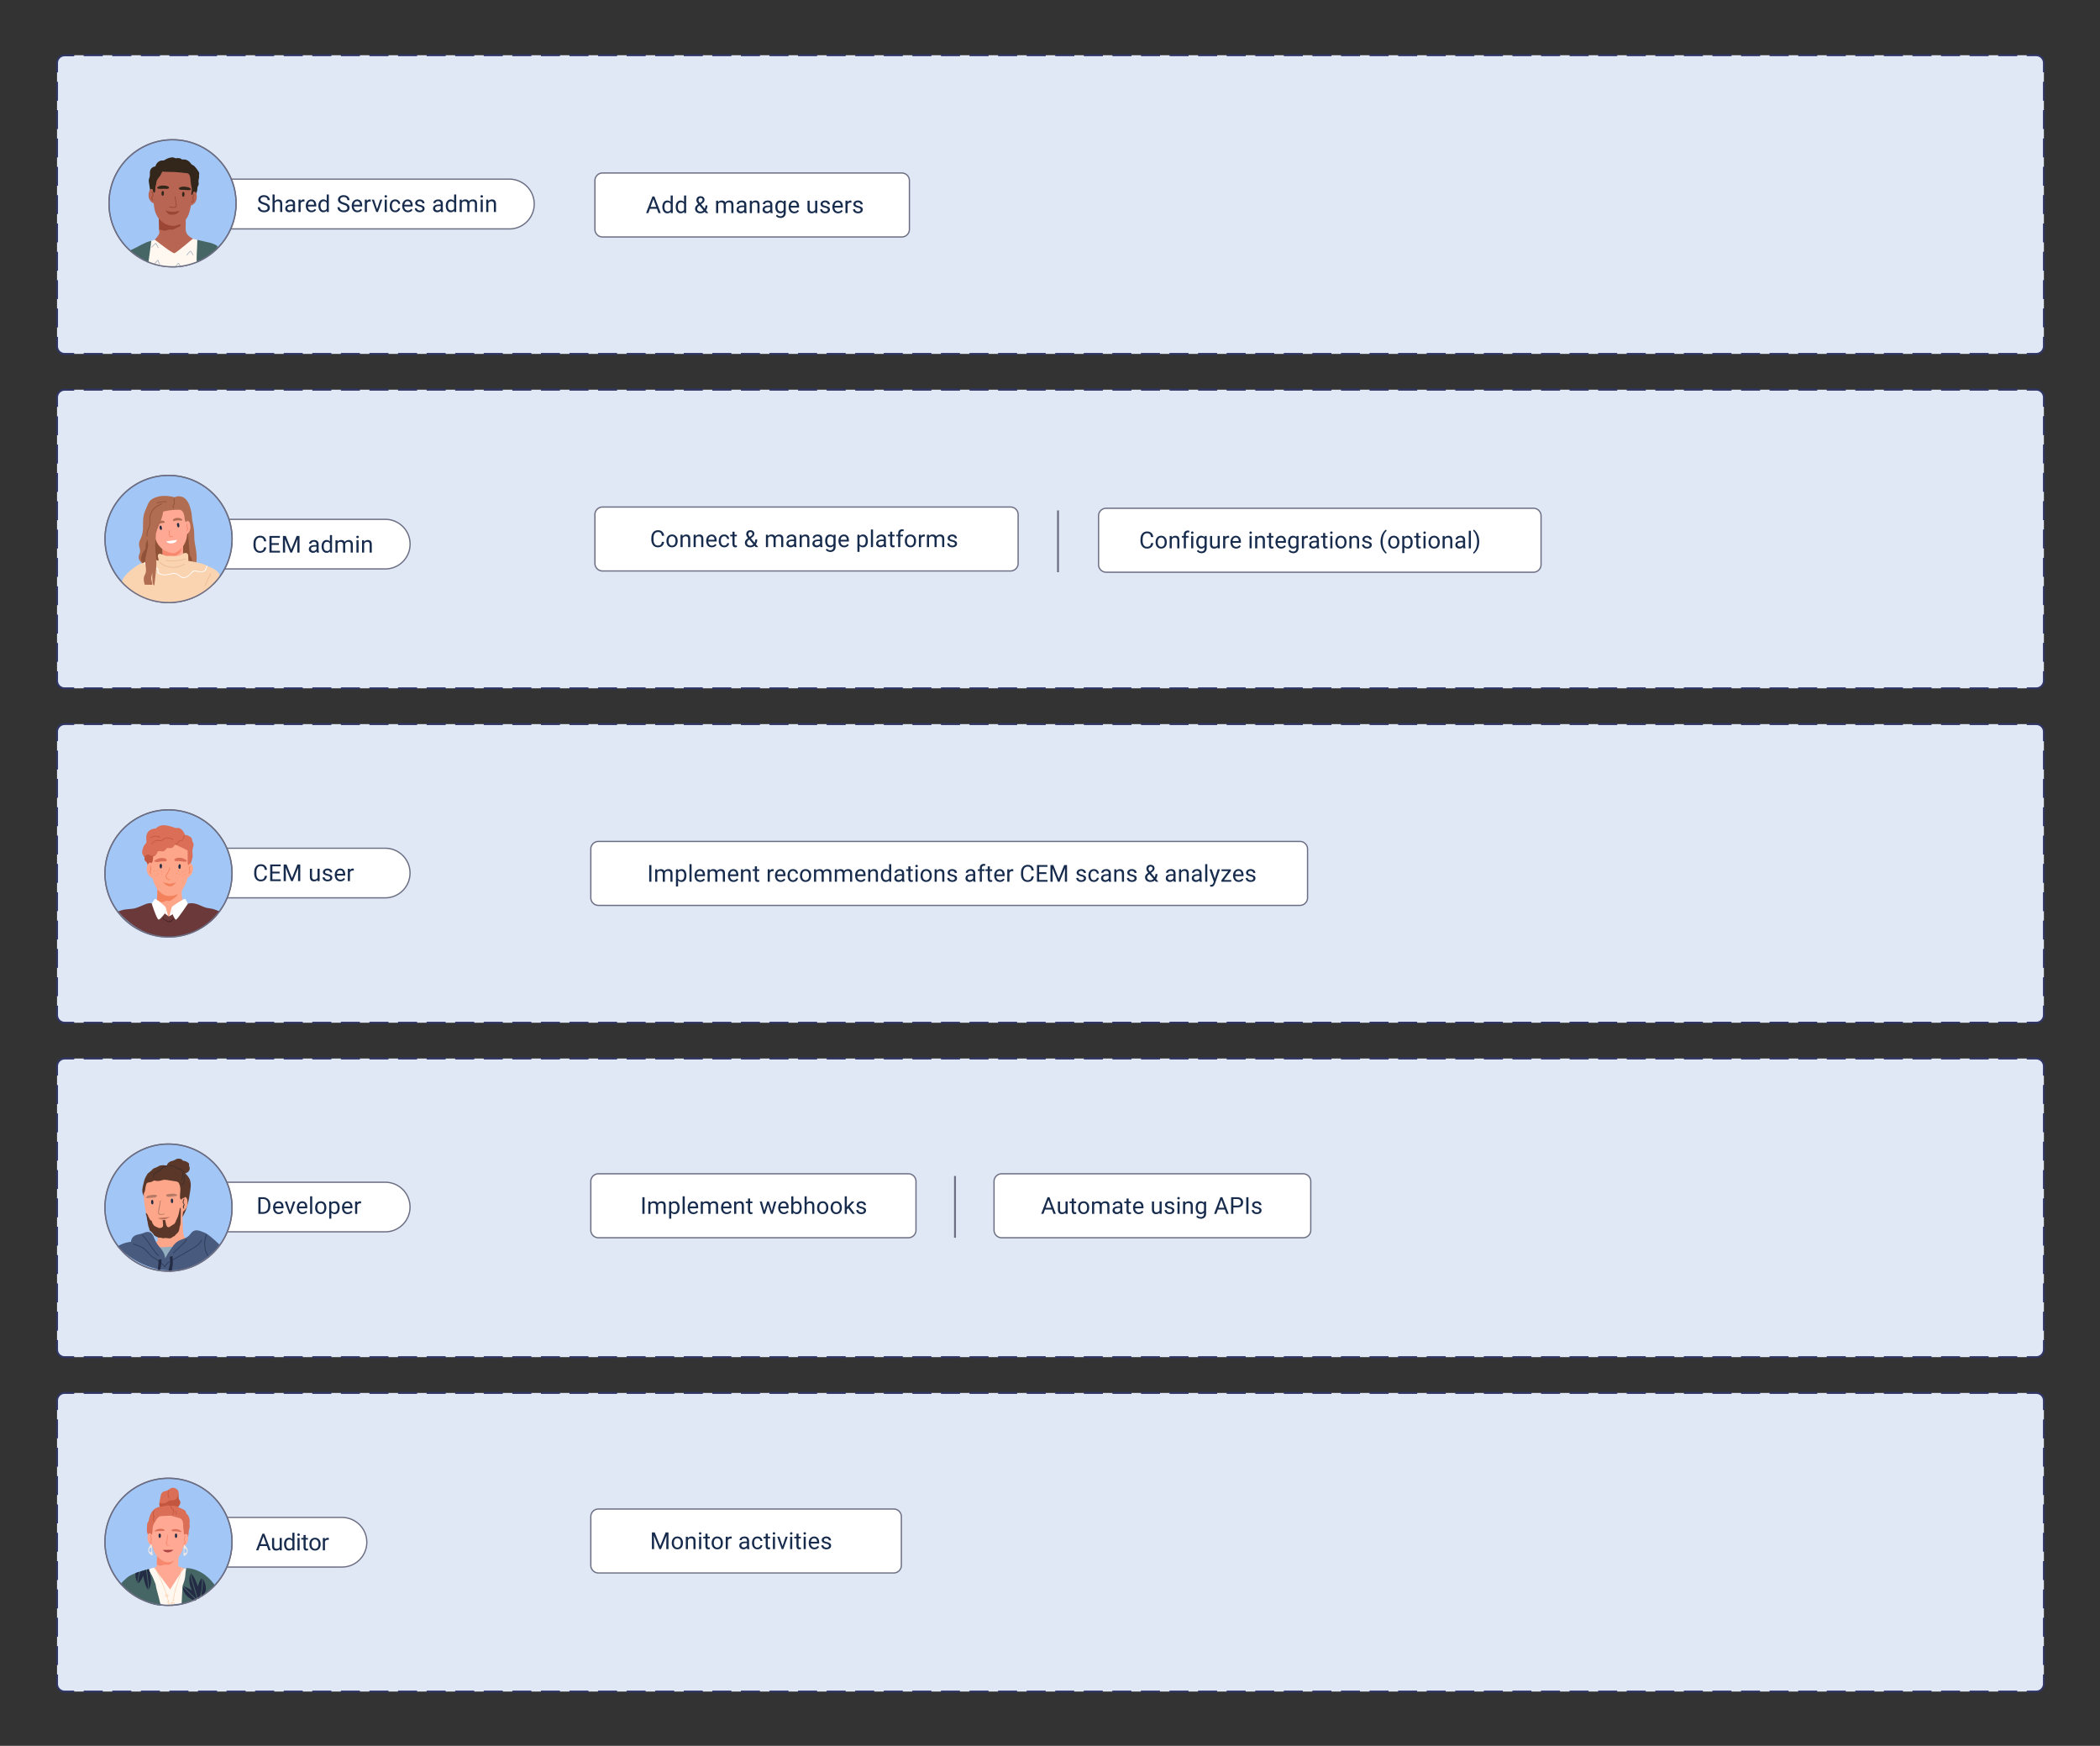 <svg xmlns="http://www.w3.org/2000/svg" xmlns:xlink="http://www.w3.org/1999/xlink" xmlns:lucid="lucid" width="1652" height="1373"><rect width="100%" height="100%" fill="#333333" stroke="none"/><g transform="translate(-158 -3003)" lucid:page-tab-id="0_0"><path d="M202.86 3315.46a6 6 0 0 1 6-6h1551a6 6 0 0 1 6 6v222.85a6 6 0 0 1-6 6h-1551a6 6 0 0 1-6-6z" fill="#e0e8f5"/><path d="M223.84 3309.46h15m7.48 0h15m7.48 0h15m7.48 0h14.98m7.5 0h14.98m7.5 0h14.98m7.5 0h14.98m7.5 0h14.98m7.5 0h14.97m7.5 0h14.98m7.5 0h14.98m7.5 0h15m7.48 0h15m7.48 0h15m7.48 0h14.98m7.5 0H576m7.5 0h14.98m7.5 0h14.98m7.5 0h14.98m7.5 0h14.97m7.5 0h15m7.5 0h14.97m7.5 0h14.98m7.5 0h14.98m7.5 0h14.98m7.5 0h14.98m7.5 0h14.98m7.5 0h14.98m7.5 0h14.98m7.5 0h14.98m7.5 0h14.98m7.5 0h14.97m7.5 0h14.98m7.5 0h14.98m7.5 0h15m7.48 0h15m7.48 0h15m7.48 0h14.98m7.5 0H1093m7.5 0h14.98m7.5 0h14.98m7.5 0h14.98m7.5 0h14.97m7.5 0h15m7.5 0h14.97m7.5 0h14.98m7.5 0h14.98m7.5 0h14.98m7.5 0h14.98m7.5 0h14.98m7.5 0h14.98m7.5 0h14.98m7.5 0h14.98m7.5 0h14.97m7.5 0h14.98m7.5 0h14.98m7.5 0h14.98m7.5 0h15m7.48 0h15m7.48 0h15m7.48 0h14.98m7.5 0H1610m7.5 0h14.98m7.5 0h14.98m7.5 0h14.98m7.5 0h14.97m7.5 0h15m7.48 0h15m7.48 0h7.5l.94.07.9.22.88.36.8.5.72.62.6.7.5.82.36.87.22.92.08.94v7.43m0 7.42v14.85m0 7.43v14.86m0 7.43v14.84m0 7.43v14.86m0 7.43v14.85m0 7.44v14.86m0 7.43v14.85m0 7.43v14.87m0 7.43v14.85m0 7.43v7.43l-.08.95-.22.9-.36.88-.5.8-.6.72-.72.6-.8.5-.87.37-.9.22-.94.07h-7.5m-7.5 0h-14.97m-7.5 0h-15m-7.5 0h-14.97m-7.5 0h-14.98m-7.5 0h-14.98m-7.5 0h-14.98m-7.5 0h-14.98m-7.5 0h-14.98m-7.5 0h-14.98m-7.5 0h-14.98m-7.5 0h-14.98m-7.5 0h-14.97m-7.5 0h-14.98m-7.5 0h-14.98m-7.5 0h-14.98m-7.5 0h-15m-7.48 0h-15m-7.48 0h-14.98m-7.5 0h-14.98m-7.5 0h-14.98m-7.5 0h-14.98m-7.5 0h-14.98m-7.5 0h-14.98m-7.5 0h-14.97m-7.5 0h-15m-7.5 0h-14.97m-7.5 0h-14.98m-7.5 0h-14.98m-7.5 0h-14.98m-7.5 0h-14.98m-7.5 0h-14.98m-7.5 0h-14.98m-7.5 0h-14.98m-7.5 0H988.1m-7.5 0h-14.98m-7.5 0h-14.97m-7.5 0h-14.98m-7.5 0H898.2m-7.5 0h-15m-7.48 0h-15m-7.48 0h-15m-7.48 0h-14.98m-7.5 0H785.8m-7.5 0h-14.98m-7.5 0h-14.98m-7.5 0h-14.98m-7.5 0H695.9m-7.5 0h-15m-7.5 0h-14.97m-7.5 0h-14.98m-7.5 0h-14.98m-7.5 0H583.5m-7.5 0h-14.98m-7.5 0h-14.98m-7.5 0h-14.98m-7.5 0H493.6m-7.5 0H471.1m-7.5 0h-14.98m-7.5 0h-14.97m-7.5 0h-14.98m-7.5 0H381.2m-7.5 0h-15m-7.48 0h-15m-7.48 0h-14.98m-7.5 0h-14.98m-7.5 0H268.8m-7.5 0h-14.98m-7.5 0h-14.98m-7.5 0h-7.48l-.94-.06-.92-.22-.87-.36-.8-.5-.72-.6-.6-.72-.5-.8-.35-.88-.22-.9-.07-.95v-7.42m0-7.43v-14.85m0-7.43v-14.86m0-7.42v-14.85m0-7.43v-14.86m0-7.43v-14.84m0-7.43v-14.86m0-7.43v-14.85m0-7.44v-14.86m0-7.43v-14.85m0-7.43v-7.44l.07-.94.22-.9.36-.88.5-.8.62-.72.7-.6.8-.5.88-.37.92-.22.94-.07h7.5" stroke="#2f3564" stroke-width="1.5" fill="none"/><path d="M626 3407.74a6 6 0 0 1 6-6h320.93a6 6 0 0 1 6 6v38.3a6 6 0 0 1-6 6H632a6 6 0 0 1-6-6z" stroke="#6c6e83" fill="#fff"/><path d="M669.3 3415.4h246v22.98h-246z" fill="none"/><use xlink:href="#a" transform="matrix(1,0,0,1,669.287,3415.389) translate(0 17.88)"/><use xlink:href="#b" transform="matrix(1,0,0,1,669.287,3415.389) translate(73.773 17.88)"/><use xlink:href="#c" transform="matrix(1,0,0,1,669.287,3415.389) translate(89.997 17.88)"/><use xlink:href="#d" transform="matrix(1,0,0,1,669.287,3415.389) translate(161.948 17.88)"/><path d="M202.86 3578.47a6 6 0 0 1 6-6h1551a6 6 0 0 1 6 6v222.85a6 6 0 0 1-6 6h-1551a6 6 0 0 1-6-6z" fill="#e0e8f5"/><path d="M223.84 3572.47h15m7.48 0h15m7.48 0h15m7.48 0h14.98m7.5 0h14.98m7.5 0h14.98m7.5 0h14.98m7.5 0h14.98m7.5 0h14.97m7.5 0h14.98m7.5 0h14.98m7.5 0h15m7.48 0h15m7.48 0h15m7.48 0h14.98m7.5 0H576m7.5 0h14.98m7.5 0h14.98m7.5 0h14.98m7.5 0h14.97m7.5 0h15m7.5 0h14.97m7.5 0h14.98m7.5 0h14.98m7.5 0h14.98m7.5 0h14.98m7.5 0h14.98m7.5 0h14.98m7.5 0h14.98m7.5 0h14.98m7.5 0h14.98m7.5 0h14.97m7.5 0h14.98m7.5 0h14.98m7.5 0h15m7.48 0h15m7.48 0h15m7.48 0h14.98m7.5 0H1093m7.5 0h14.98m7.5 0h14.98m7.5 0h14.98m7.5 0h14.97m7.5 0h15m7.5 0h14.97m7.5 0h14.98m7.5 0h14.98m7.5 0h14.98m7.5 0h14.98m7.5 0h14.98m7.5 0h14.98m7.5 0h14.98m7.5 0h14.98m7.5 0h14.97m7.5 0h14.98m7.5 0h14.98m7.5 0h14.98m7.5 0h15m7.48 0h15m7.48 0h15m7.48 0h14.98m7.5 0H1610m7.5 0h14.98m7.5 0h14.98m7.5 0h14.98m7.5 0h14.97m7.5 0h15m7.48 0h15m7.48 0h7.5l.94.07.9.22.88.36.8.5.72.6.6.72.5.8.36.87.22.93.08.93v7.43m0 7.42v14.86m0 7.43v14.86m0 7.43v14.85m0 7.43v14.86m0 7.42v14.86m0 7.43v14.86m0 7.43v14.86m0 7.42v14.86m0 7.42v14.86m0 7.43v7.42l-.08.94-.22.9-.36.88-.5.8-.6.72-.72.6-.8.5-.87.36-.9.22-.94.08h-7.5m-7.5 0h-14.97m-7.5 0h-15m-7.5 0h-14.97m-7.5 0h-14.98m-7.5 0h-14.98m-7.5 0h-14.98m-7.5 0h-14.98m-7.5 0h-14.98m-7.5 0h-14.98m-7.5 0h-14.98m-7.5 0h-14.98m-7.5 0h-14.97m-7.5 0h-14.98m-7.5 0h-14.98m-7.5 0h-14.98m-7.5 0h-15m-7.48 0h-15m-7.48 0h-14.98m-7.5 0h-14.98m-7.5 0h-14.98m-7.5 0h-14.98m-7.5 0h-14.98m-7.5 0h-14.98m-7.5 0h-14.97m-7.5 0h-15m-7.5 0h-14.97m-7.5 0h-14.98m-7.5 0h-14.98m-7.5 0h-14.98m-7.5 0h-14.98m-7.5 0h-14.98m-7.5 0h-14.98m-7.5 0h-14.98m-7.5 0H988.1m-7.5 0h-14.98m-7.5 0h-14.97m-7.5 0h-14.98m-7.5 0H898.2m-7.5 0h-15m-7.48 0h-15m-7.48 0h-15m-7.48 0h-14.98m-7.5 0H785.8m-7.5 0h-14.98m-7.5 0h-14.98m-7.5 0h-14.98m-7.5 0H695.9m-7.5 0h-15m-7.5 0h-14.97m-7.5 0h-14.98m-7.5 0h-14.98m-7.5 0H583.5m-7.5 0h-14.98m-7.5 0h-14.98m-7.5 0h-14.98m-7.5 0H493.6m-7.5 0H471.1m-7.5 0h-14.98m-7.5 0h-14.97m-7.5 0h-14.98m-7.5 0H381.2m-7.5 0h-15m-7.48 0h-15m-7.48 0h-14.98m-7.5 0h-14.98m-7.5 0H268.8m-7.5 0h-14.98m-7.5 0h-14.98m-7.5 0h-7.48l-.94-.08-.92-.22-.87-.36-.8-.5-.72-.6-.6-.72-.5-.8-.35-.87-.22-.9-.07-.95v-7.43m0-7.44v-14.86m0-7.42v-14.86m0-7.43v-14.87m0-7.43v-14.85m0-7.43v-14.86m0-7.43v-14.85m0-7.43v-14.86m0-7.44v-14.85m0-7.42v-14.86m0-7.43v-7.43l.07-.94.22-.92.36-.86.5-.8.62-.72.7-.6.8-.5.88-.36.92-.22.94-.07h7.5" stroke="#2f3564" stroke-width="1.5" fill="none"/><path d="M622.77 3670.74a6 6 0 0 1 6-6h551.83a6 6 0 0 1 6 6v38.3a6 6 0 0 1-6 6H628.77a6 6 0 0 1-6-6z" stroke="#6c6e83" fill="#fff"/><path d="M667.07 3676.05h493.18v27.7H667.07z" fill="none"/><use xlink:href="#e" transform="matrix(1,0,0,1,667.068,3676.045) translate(0 20.38)"/><use xlink:href="#f" transform="matrix(1,0,0,1,667.068,3676.045) translate(93.598 20.38)"/><use xlink:href="#g" transform="matrix(1,0,0,1,667.068,3676.045) translate(249.457 20.38)"/><use xlink:href="#h" transform="matrix(1,0,0,1,667.068,3676.045) translate(293.016 20.38)"/><use xlink:href="#i" transform="matrix(1,0,0,1,667.068,3676.045) translate(336.693 20.38)"/><use xlink:href="#b" transform="matrix(1,0,0,1,667.068,3676.045) translate(390.788 20.38)"/><use xlink:href="#j" transform="matrix(1,0,0,1,667.068,3676.045) translate(407.012 20.38)"/><path d="M202.86 3841.47a6 6 0 0 1 6-6h1551a6 6 0 0 1 6 6v222.85a6 6 0 0 1-6 6h-1551a6 6 0 0 1-6-6z" fill="#e0e8f5"/><path d="M223.84 3835.47h15m7.48 0h15m7.48 0h15m7.48 0h14.98m7.5 0h14.98m7.5 0h14.98m7.5 0h14.98m7.5 0h14.98m7.5 0h14.97m7.5 0h14.98m7.5 0h14.98m7.5 0h15m7.48 0h15m7.48 0h15m7.48 0h14.98m7.5 0H576m7.5 0h14.98m7.5 0h14.98m7.5 0h14.98m7.5 0h14.97m7.5 0h15m7.5 0h14.97m7.5 0h14.98m7.5 0h14.98m7.5 0h14.98m7.5 0h14.98m7.5 0h14.98m7.5 0h14.98m7.5 0h14.98m7.5 0h14.98m7.5 0h14.98m7.5 0h14.97m7.5 0h14.98m7.5 0h14.98m7.5 0h15m7.48 0h15m7.48 0h15m7.48 0h14.98m7.5 0H1093m7.5 0h14.98m7.5 0h14.98m7.5 0h14.98m7.5 0h14.97m7.5 0h15m7.5 0h14.97m7.5 0h14.98m7.5 0h14.98m7.5 0h14.98m7.5 0h14.98m7.5 0h14.98m7.5 0h14.98m7.5 0h14.98m7.5 0h14.98m7.5 0h14.97m7.5 0h14.98m7.5 0h14.98m7.5 0h14.98m7.5 0h15m7.48 0h15m7.48 0h15m7.48 0h14.98m7.5 0H1610m7.5 0h14.98m7.5 0h14.98m7.5 0h14.98m7.5 0h14.97m7.5 0h15m7.48 0h15m7.48 0h7.5l.94.08.9.2.88.38.8.5.72.6.6.72.5.8.36.87.22.9.08.95v7.43m0 7.43v14.86m0 7.4v14.87m0 7.43v14.86m0 7.42v14.86m0 7.43v14.86m0 7.42v14.86m0 7.44v14.86m0 7.42v14.86m0 7.43v14.87m0 7.43v7.42l-.08.94-.22.92-.36.87-.5.8-.6.72-.72.6-.8.5-.87.36-.9.22-.94.07h-7.5m-7.5 0h-14.97m-7.5 0h-15m-7.5 0h-14.97m-7.5 0h-14.98m-7.5 0h-14.98m-7.5 0h-14.98m-7.5 0h-14.98m-7.5 0h-14.98m-7.5 0h-14.98m-7.5 0h-14.98m-7.5 0h-14.98m-7.5 0h-14.97m-7.5 0h-14.98m-7.5 0h-14.98m-7.5 0h-14.98m-7.5 0h-15m-7.48 0h-15m-7.48 0h-14.98m-7.5 0h-14.98m-7.5 0h-14.98m-7.5 0h-14.98m-7.5 0h-14.98m-7.5 0h-14.98m-7.5 0h-14.97m-7.5 0h-15m-7.5 0h-14.97m-7.5 0h-14.98m-7.5 0h-14.98m-7.5 0h-14.98m-7.5 0h-14.98m-7.5 0h-14.98m-7.5 0h-14.98m-7.5 0h-14.98m-7.5 0H988.1m-7.5 0h-14.98m-7.5 0h-14.97m-7.5 0h-14.98m-7.5 0H898.2m-7.5 0h-15m-7.48 0h-15m-7.48 0h-15m-7.48 0h-14.98m-7.5 0H785.8m-7.5 0h-14.98m-7.5 0h-14.98m-7.5 0h-14.98m-7.5 0H695.9m-7.5 0h-15m-7.5 0h-14.97m-7.5 0h-14.98m-7.5 0h-14.98m-7.5 0H583.5m-7.5 0h-14.98m-7.5 0h-14.98m-7.5 0h-14.98m-7.5 0H493.6m-7.5 0H471.1m-7.5 0h-14.98m-7.5 0h-14.97m-7.5 0h-14.98m-7.5 0H381.2m-7.5 0h-15m-7.48 0h-15m-7.48 0h-14.98m-7.5 0h-14.98m-7.5 0H268.8m-7.5 0h-14.98m-7.5 0h-14.98m-7.5 0h-7.48l-.94-.07-.92-.22-.87-.36-.8-.5-.72-.6-.6-.72-.5-.8-.35-.87-.22-.92-.07-.94v-7.43m0-7.43v-14.86m0-7.42v-14.86m0-7.42v-14.86m0-7.43v-14.85m0-7.42v-14.86m0-7.43v-14.86m0-7.42v-14.86m0-7.43v-14.86m0-7.4v-14.87m0-7.43v-7.43l.07-.94.22-.9.36-.88.5-.8.62-.72.7-.6.8-.5.88-.37.92-.2.94-.1h7.5" stroke="#2f3564" stroke-width="1.5" fill="none"/><path d="M622.77 3932.13a6 6 0 0 1 6-6h243.8a6 6 0 0 1 6 6v38.3a6 6 0 0 1-6 6h-243.8a6 6 0 0 1-6-6z" stroke="#6c6e83" fill="#fff"/><path d="M661.7 3939.78H854v23H661.7z" fill="none"/><use xlink:href="#e" transform="matrix(1,0,0,1,661.688,3939.778) translate(0 17.88)"/><use xlink:href="#k" transform="matrix(1,0,0,1,661.688,3939.778) translate(93.598 17.88)"/><path d="M909.27 3975.67v-47.08M909.27 3975.65v.77M909.27 3928.6v-.76" stroke="#6c6e83" stroke-width="1.5" fill="none"/><path d="M939.98 3932.13a6 6 0 0 1 6-6h237.16a6 6 0 0 1 6 6v38.3a6 6 0 0 1-6 6H945.98a6 6 0 0 1-6-6z" stroke="#6c6e83" fill="#fff"/><path d="M976.8 3939.78h194.03v23H976.8z" fill="none"/><use xlink:href="#l" transform="matrix(1,0,0,1,976.811,3939.778) translate(0 17.88)"/><use xlink:href="#m" transform="matrix(1,0,0,1,976.811,3939.778) translate(86.151 17.88)"/><use xlink:href="#n" transform="matrix(1,0,0,1,976.811,3939.778) translate(135.99 17.88)"/><path d="M300.55 3952.27a19.5 19.5 0 0 1 19.5-19.5h141a19.5 19.5 0 0 1 19.5 19.5 19.5 19.5 0 0 1-19.5 19.5h-141a19.5 19.5 0 0 1-19.5-19.5z" stroke="#6c6e83" fill="#fff"/><path d="M359.72 3939.78h100v23h-100z" fill="none"/><use xlink:href="#o" transform="matrix(1,0,0,1,359.724,3939.778) translate(0 17.88)"/><path d="M290.55 4002.7c27.6 0 50-22.4 50-50s-22.4-50-50-50-50 22.4-50 50 22.4 50 50 50z" stroke="#6c6e83" fill="#a2c6f6"/><path d="M307.25 3942.05c.3-2 .7-4.1.8-6.12.1-1.8-.1-3.7-.8-5.42-.8-1.9-2.1-3.3-3.5-4.7.8-.2 1.6-.6 2.3-1.22.7-.7 1.2-1.7 1.2-2.8 0-.6-.2-1-.4-1.5-.2-.52-.2-.82-.1-1.32v-.7c-.4-.9-1.7-1.5-2.5-1.9-.8-.3-1.6-.5-2.5-.6-.3-.82-1.3-1.32-2.2-1.42-.7-.2-1.5-.2-2.2 0-.9.3-1.6.8-2.5 1.2-.8.4-1.8.5-2.6.8-.7.3-1.3.7-1.8 1.22-.7.6-1 1.3-1.3 2.1-1.6-.3-3.3-.4-4.9-.1-.9.2-1.6.6-2.3 1.1-1 .5-2 .7-2.9 1.2-.7.3-1.2.92-1.8 1.52-.7.8-1.6 1.3-2.4 2-.8.6-1.4 1.5-1.8 2.52-.7 1-1.1 2.1-1.5 3.3-.3 1.22-.6 2.42-.9 3.73-.3 1.2-.6 2.5-.7 3.7-.1 2.12.4 4.03 1.6 5.53v.1l.2.2c.1.1.2.1.2 0 2.1.9 4 1.9 5.9 3.22 1.8 1.3 3.6 2.8 5.4 4.3 3.5 2.93 6.3 6.64 9.9 9.45 1.3 1 2.9 2.4 4.7 2 1.7-.4 2.8-2 3.7-3.4 2.2-3.52 3.6-7.64 4.5-11.75.5-2 .9-4.12 1.2-6.23z" stroke="#000" stroke-opacity="0" fill="#5a3728"/><path d="M301.95 3956c.6-3.7 2.8-20.17 1.6-23.08-1-2.1-2.5-3.12-4.3-4.32l-.9-.6c-.2-.2-.5-.4-.8-.6-1.8-1.5-4.3-1.7-6.5-1.7-5.1.1-10.2.4-14.7 3.2-.6.4-1.2.8-1.8 1.3-.1.1-.3.2-.4.4-.7.6-1.3 1.2-1.7 2.02-.5.8-.7 1.6-.8 2.4-1.1 6.23-.4 14.16.9 20.3 1.3 6.7 4.7 14.54 12 16.05 1.2.2 2.5.3 3.9.1 6.1-.7 10.3-4.82 12.3-10.54.5-1.6.9-3.3 1.2-4.92z" stroke="#000" stroke-opacity="0" fill="#fea689"/><path d="M315.95 3980c-4.3-1.3-7.6.4-11.4-2.7-1.2-1-2.3-2.52-2.3-3.92l-.3-3.82c-.3-4.5-.5-9.03-.2-13.55h.1c.6-.5 1.3-1.1 1.9-1.8 1.2-1.5 1.8-3.3 1.8-5.22 0-1.6-.1-3.9-1.8-4.62-1.2-.4-2.7.6-3.4 1.6 0-.1-.1-.1-.2-.2.1-.2.2-.4.4-.6.1-.1-.1-.3-.2-.2-.5.6-.7 1.2-.7 1.9 0 1.12.1 2.12.1 3.13 0 1.7-.1 3.3-.2 4.9-.9 1-1.8 2-2.8 3.02-1.4 1.6-3 2.6-4.9 3.7-1.9 1.12-3.7 2.32-5.4 3.63-.9.6-4.6-.6-4.7-2.2-.1-.4-.6-.3-.6.1.5 5.2.8 10.43 1 15.65-.7.5-1.3 1-2 1.4-2 1.4-4.2 2.62-6.5 3.52-.2.1-.3.4-.1.5 3.3 2.6 7.9 5.22 11.5 7.43 1.4.9 2.1 1.3 3.7 1 2-.5 4-1.1 6-1.7 7.6-2.4 14.8-5.92 21.4-10.44.2-.1.1-.4-.2-.5z" stroke="#000" stroke-opacity="0" fill="#fea689"/><path d="M278.65 3949.18c.1-.6 0-1.4-.1-1.6 0-.3-.1-.6-.3-.7-.6-.6-1.2 0-1.3.6-.2.7-.1 2.3.6 2.6.7.4 1-.2 1.1-.9zM294.15 3948.18c.1-.6 0-1.4-.1-1.6 0-.3-.1-.6-.3-.7-.6-.6-1.2 0-1.3.6-.2.7-.1 2.3.6 2.6.7.4 1-.2 1.1-.9z" stroke="#000" stroke-opacity="0" fill="#232c44"/><path d="M286.95 3957.42c-1 .4-3.1.9-3.8-.2-.4-.7.1-2.82.3-3.52.3-2.1.8-4.22 1-6.32.1-.4-.5-.5-.6-.1-.3 3.2-1.6 7.02-1.4 9.73.1 2.02 3.3 1.42 4.7 1.02.4-.2.2-.7-.2-.6z" stroke="#000" stroke-opacity="0" fill="#b47a67"/><path d="M281.05 3942.86c-.1 0-.2-.1-.3-.1-.7-.1-1.2-.2-2-.1-.9.1-2 .1-3 .4-1 .2-2.6.6-2.9 1.7 0 .1.1.3.2.3.9.4 1.6.1 2.6 0 1.3-.1 2.7-.1 4.1-.3.5 0 1.1-.3 1.4-.7.4-.4.3-.9-.1-1.2zM289.05 3943.76c.4.3 1 .5 1.5.5 1.4-.1 2.8-.3 4.1-.5 1-.1 1.7.1 2.6-.5.1 0 .1-.2.1-.3-.6-1-2.1-1.1-3.2-1.2-1 0-2.1.2-3 .2-.8 0-1.3.2-2 .5-.1 0-.1.1-.2.1-.4.3-.3.9.1 1.2z" stroke="#000" stroke-opacity="0" fill="#b47a66"/><path d="M300.15 3959.62c.1-1.6.1-3.3.1-5.02 0-.2.1-2.3-.7-1.5-.2.2-.2.7-.2 1l-.3 1.4c-.2 1-.4 2.02-.7 2.92-.1.8-.6 1.5-.8 2.3-.3.7-.7 1.3-1 2.02-.2.8-.5 1.5-1 2.2-.3.6-1 1-1.6 1.3l-2.5 1.62c-2.9 1.5-3-3.52-3.5-5.42-.6-.1-1.2 0-1.8.2l-.1.1c-.1 0-.1 0-.2.1.1.3.2.7.3 1.1.1.3.1.5 0 .8 0 .9.3 1.7.1 2.52-.2 1.1-1.2 1.2-2.3 1.5-.6.1-1.1.1-1.7-.3-.6-.5-1.3-.4-1.9-.9-.3-.2-.6-.3-.9-.5-.5-.3-.8-1.1-1.2-1.5-.4-.5-.5-1.22-.7-1.82-.3-.7-.7-.9-1.2-1.2-.6-.4-.5-.7-.8-1.2-.2-.4-.7-1.3-.9-1.62-.1-.2-.2-.5-.2-.7-.3-.6-.7-1.2-1.1-1.7l-.5-.5s-.1.8-.1 1c.1.4.2.7.3 1 .3.5.3 1.3.5 1.9.2.6 0 1.52.3 2.12.3.6.5 3.2.7 3.8.3.72.3 1.32.6 1.92.4.6.3 1.4.6 2 .3.6.8.9 1.3 1.2l.1.1.1.1c.4.42.8.72 1.2 1.22.2.3.7 1.3 1 1.5.5.4 1.1.5 1.5.9.3.3.6.1 1 .4.7.5 1.6.4 2.4.4.6 0 1 .3 1.5.4.5.1 1 0 1.5-.1 1.1-.3 3.2.4 4.3.2.9-.1 1.4-.4 2.1-1 .5-.5.9-.5 1.5-.7.3-.2.5-.6.7-.9.4-.4 1.8-1.7 2.1-2.1.4-.5.6-1 .8-1.6.2-.6.4-2.12.5-2.72.2-.4.3-.8.4-1.2.5-1.6.2-5.33.4-7.04z" stroke="#000" stroke-opacity="0" fill="#5a3728"/><path d="M291.65 3960.13c-.7 0-9.3.9-9.5.9-.1 0-.2.1-.1.1 4.2 1.4 5.1 1.2 9.7-.9 0-.1-.1-.1-.1-.1z" stroke="#000" stroke-opacity="0" fill="#b66f58"/><path d="M302.95 3953.2c-.4-.7-.5-.7-.1-1.7 0-.1.2-.2.2-.4.1-.4.2-.7 0-1.2-.1-.42-.7-.92-.7-1.32-.1-.7.5-1.9.7-2.5.1-.4-.5-.5-.6-.1-.2.7-.8 1.8-.8 2.6.1.4.4.6.6.9.7 1.3-.1 1.4-.3 2.3-.2.6.1 1.12.4 1.62.2.3.7.1.5-.2h.1zM302.95 3924.48c-.9-.7-1.7-1.5-2.6-2.1-1.1-.6-2.2-.5-3.3-1.1-1.9-1.1-3.2-2.12-5.6-1.72-.4.1-.3.7.1.6 1.2-.2 2.5-.1 3.6.6.8.4 1.5 1 2.3 1.3.9.52 1.9.4 2.8 1.02.8.6 1.6 1.3 2.3 1.9.3.2.7-.2.4-.5z" stroke="#000" stroke-opacity="0" fill="#392e2a"/><path d="M308.35 3982.3c-1.2-1.9-4.7-.9-6.4-.5-1.4.3-2.7.72-4 1.32-.6.3-1.3.6-2 .7-1.2.2-2.3-.3-3.5-.3-3.5-.2-7.1 1.4-10.4-.5-1.9-1-3.7-2.9-5.9-2.7l-.1-.1c-.1 0-.3 0-.3.1l-.1.1c-.3.1-.6.2-.9.4-.4.2 0 .6.3.5l.6-.3c.1.1.2.1.2.1H276.15c.3 1.1 1.2 3.7 1.3 4 .6 1.5 1.2 2.92 1.9 4.32 1.4 2.82 3 5.63 5 7.94 1.8 2.3 4.2 1.7 6.6.6 2.9-1.5 5.7-3 8.5-4.62 2.5-1.5 5-3.1 6.9-5.32 1.2-1.3 3.1-3.82 2-5.72z" stroke="#000" stroke-opacity="0" fill="#93aebe"/><path d="M330.75 3982s-5.9-6.1-10.4-8.82c-.1-.1-.1-.2-.2-.2-2.9-1.1-6.9-3.52-10-1.8-1.5.8-2.3 2.4-3.4 3.5-1.5 1.6-3.6 2.3-5.5 3.02-1.7.6-3.3 1.3-4.7 2.5-1.5 1.3-2.7 3.02-3.9 4.73-1.7 2.4-3.3 4.92-4.7 7.63-.1-.7-.2-1.4-.4-2.1-.6-2.32-1.9-4.23-3.5-6.04-1.7-2-3.2-4-4.2-6.52-.8-1.7-1.4-3.82-2.9-5.12-1.4-1.2-3.1-1.1-4.7-.6-1.1.4-2.1.8-3.2 1.1-1.1.3-2.3.5-3.3.8-2.7.7-4.6 2.9-4.7 5.53-2.8.3-5.6 1-8.2 2.3-1.5.72-2.6 1.32-2.6 1.32 25.1 24.2 57.9 26.6 80.5-1.2z" stroke="#000" stroke-opacity="0" fill="#485a7e"/><path d="M322.25 3991.85s.3 0 .3-.4c-.9-1.9-1.3-1.7-2.1-3.7-1.6-4.33-1.5-9.15.2-13.47.1-.4-.4-.6-.6-.3-1.6 4.22-1.8 8.84-.5 13.05.7 2.1 1.6 2.92 2.7 4.82zM316.25 3978.3c-1.4 2.7-3.9 4.52-6.5 6.12-2.9 1.7-5.9 3.42-8.8 5.12-2.8 1.6-5.7 3.12-8.5 4.72-2 1.1-3.9 2.5-4.8 4.52-1.6-1.8-3.4-3.4-5.3-4.82-2.4-1.7-5-2.8-6.9-5.12-1.4-1.9-2.9-3.4-4.9-4.72-2.3-1.3-4.9-2.2-7.4-3-.4-.1-.7.4-.3.5 2.3.8 4.7 1.5 6.8 2.7 2.6 1.4 4.1 3.42 6 5.53 1.5 1.8 3.7 2.8 5.7 4.1 2.3 1.62 4.3 3.43 6.1 5.53.1.2.4.2.5 0 1.1-2.8 3.9-4.2 6.4-5.62 3-1.6 6-3.3 8.9-5.02 2.8-1.6 5.6-3.1 8.2-4.82 2.2-1.5 4.2-3.1 5.4-5.52.2-.3-.4-.6-.5-.2h-.1z" stroke="#000" stroke-opacity="0" fill="#2c3b59"/><path d="M283.05 3990.35c-5.2-4.62-7.8-11.35-12.8-16.17-.3-.3-.7.2-.4.4 5 4.82 7.6 11.65 12.8 16.27.3.2.7-.2.4-.5zM304.45 3977.7c-1.2 2.1-3.1 3.7-4.8 5.32-1.8 1.7-3.6 3.3-5.4 5.02-.2.2.2.6.5.4l5.7-5.42c1.7-1.5 3.4-3 4.6-5.12.2-.3-.4-.5-.6-.2z" stroke="#000" stroke-opacity="0" fill="#2c3b59"/><path d="M284.75 3997.68c.2-1.4.2-2.8.3-4.22-.6-.1-1.5-.2-2 .2-.6.5-.3 2.4-.4 3.1-.4 2.72-.6 4.83-.6 4.83s2.3 1.2 2.3-1.6c.2-.72.3-1.52.4-2.32zM291.15 3999.7c-1.8 4.3 1.9 3.8 2 2.5.2-1.9.7-3.82.8-5.73 0-1.8-.1-3.7-.2-5.62-.7.2-1.5.4-2.2.5-.1 1 .1 1.9.3 3 .3 1.82-.5 3.53-.7 5.34z" stroke="#000" stroke-opacity="0" fill="#232c44"/><path d="M305.05 3937.03c0-1.7-.5-3.3-1.3-4.82-.8-1.5-1.8-2.8-2.9-4-1.1-1.3-2.2-2.5-4-3-1.9-.62-3.9-.4-5.9-.3-2.1.1-4.2.1-6.4.3-1 .1-2.1.2-3 .6-.9.4-1.6.9-2.4 1.4-1.6.8-3.3 1.3-4.9 2.3-1.7 1-2.4 2.6-3 4.52-.6 2.1-1 4.32-.8 6.53 0 .1 0 .1.1.1l-.1.1v.2c.2.2.3.3.5.4h.2c1.1-1.4 1.1-3.4 1.4-5.12.3-1 .4-2.5 1.4-3 .6-.4 1.5-.3 2.3-.5.6-.1 1.2-.32 1.7-.62.4-.2.7-.5 1.1-.6.6-.2 1.2.1 1.9.2 1.8.3 3.4-.2 5.2-.7 1.2-.3 2.2-.2 3.4 0 1 .2 2.1.3 3.1.5 1.1.2 2.1.3 3.2.5 1.1.22 2.3.32 2.9 1.52.9 1.8 1.3 3.82 1.1 5.92-.1 1.9-.4 3.82-.2 5.73.1 1.1 1.1 1.6 1.7.6.3-.5.6-.6 1.2-.7.2 0 .4-.1.6-.2.5-.5.7-1.3.9-1.9.6-1.82 1-3.93 1-5.94z" stroke="#000" stroke-opacity="0" fill="#5a3728"/><path d="M289.85 3919.86c-1.4-.1-2.7.3-3.8 1-1.5.9-2.1 2.62-3.8 3.22-2.4.8-4.1 2.4-3.9 5.12 0 .4.6.3.6-.1-.1-1.5.5-3 1.9-3.8.8-.62 1.9-.62 2.8-1.22 1-.7 1.5-1.8 2.4-2.5 1.1-.8 2.4-1.2 3.8-1.1.4 0 .4-.62 0-.62zM303.55 3927.3c0-.4-.6-.3-.6 0 .1 2.9.2 5.62-2.3 7.52-.3.3.1.7.4.5 2.6-2.1 2.5-4.9 2.5-8.03zM302.25 3925.2c0-.4-.6-.3-.6.1 0 1.9 0 3.8-1.1 5.5-.2.3.3.6.5.2 1.1-1.7 1.2-3.8 1.2-5.8z" stroke="#000" stroke-opacity="0" fill="#392e2a"/><path d="M290.55 4002.7c27.6 0 50-22.4 50-50s-22.4-50-50-50-50 22.4-50 50 22.4 50 50 50z" stroke="#6c6e83" fill-opacity="0"/><path d="M202.86 4104.48a6 6 0 0 1 6-6h1551a6 6 0 0 1 6 6v222.85a6 6 0 0 1-6 6h-1551a6 6 0 0 1-6-6z" fill="#e0e8f5"/><path d="M223.84 4098.48h15m7.48 0h15m7.48 0h15m7.48 0h14.98m7.5 0h14.98m7.5 0h14.98m7.5 0h14.98m7.5 0h14.98m7.5 0h14.97m7.5 0h14.98m7.5 0h14.98m7.5 0h15m7.48 0h15m7.48 0h15m7.48 0h14.98m7.5 0H576m7.5 0h14.98m7.5 0h14.98m7.5 0h14.98m7.5 0h14.97m7.5 0h15m7.5 0h14.97m7.5 0h14.98m7.5 0h14.98m7.5 0h14.98m7.5 0h14.98m7.5 0h14.98m7.5 0h14.98m7.5 0h14.98m7.5 0h14.98m7.5 0h14.98m7.5 0h14.97m7.5 0h14.98m7.5 0h14.98m7.5 0h15m7.48 0h15m7.48 0h15m7.48 0h14.98m7.5 0H1093m7.5 0h14.98m7.5 0h14.98m7.5 0h14.98m7.5 0h14.97m7.5 0h15m7.5 0h14.97m7.5 0h14.98m7.5 0h14.98m7.5 0h14.98m7.5 0h14.98m7.5 0h14.98m7.5 0h14.98m7.5 0h14.98m7.5 0h14.98m7.5 0h14.97m7.5 0h14.98m7.5 0h14.98m7.5 0h14.98m7.5 0h15m7.48 0h15m7.48 0h15m7.48 0h14.98m7.5 0H1610m7.5 0h14.98m7.5 0h14.98m7.5 0h14.98m7.5 0h14.97m7.5 0h15m7.48 0h15m7.48 0h7.5l.94.07.9.22.88.36.8.5.72.6.6.72.5.8.36.87.22.92.08.94v7.43m0 7.43v14.86m0 7.42v14.86m0 7.43v14.86m0 7.43v14.85m0 7.43v14.85m0 7.43v14.86m0 7.43v14.85m0 7.43v14.86m0 7.42v14.85m0 7.43v7.43l-.08.94-.22.9-.36.88-.5.8-.6.72-.72.6-.8.5-.87.37-.9.22-.94.07h-7.5m-7.5 0h-14.97m-7.5 0h-15m-7.5 0h-14.97m-7.5 0h-14.98m-7.5 0h-14.98m-7.5 0h-14.98m-7.5 0h-14.98m-7.5 0h-14.98m-7.5 0h-14.98m-7.5 0h-14.98m-7.5 0h-14.98m-7.5 0h-14.97m-7.5 0h-14.98m-7.5 0h-14.98m-7.5 0h-14.98m-7.5 0h-15m-7.48 0h-15m-7.48 0h-14.98m-7.5 0h-14.98m-7.5 0h-14.98m-7.5 0h-14.98m-7.5 0h-14.98m-7.5 0h-14.98m-7.5 0h-14.97m-7.5 0h-15m-7.5 0h-14.97m-7.5 0h-14.98m-7.5 0h-14.98m-7.5 0h-14.98m-7.5 0h-14.98m-7.5 0h-14.98m-7.5 0h-14.98m-7.5 0h-14.98m-7.5 0H988.1m-7.5 0h-14.98m-7.5 0h-14.97m-7.5 0h-14.98m-7.5 0H898.2m-7.5 0h-15m-7.48 0h-15m-7.48 0h-15m-7.48 0h-14.98m-7.5 0H785.8m-7.5 0h-14.98m-7.5 0h-14.98m-7.5 0h-14.98m-7.5 0H695.9m-7.5 0h-15m-7.5 0h-14.97m-7.5 0h-14.98m-7.5 0h-14.98m-7.5 0H583.5m-7.5 0h-14.98m-7.5 0h-14.98m-7.5 0h-14.98m-7.5 0H493.6m-7.5 0H471.1m-7.5 0h-14.98m-7.5 0h-14.97m-7.5 0h-14.98m-7.5 0H381.2m-7.5 0h-15m-7.48 0h-15m-7.48 0h-14.98m-7.5 0h-14.98m-7.5 0H268.8m-7.5 0h-14.98m-7.5 0h-14.98m-7.5 0h-7.48l-.94-.07-.92-.22-.87-.36-.8-.5-.72-.6-.6-.72-.5-.8-.35-.88-.22-.9-.07-.95v-7.43m0-7.43v-14.85m0-7.43v-14.87m0-7.43v-14.85m0-7.43v-14.86m0-7.43v-14.85m0-7.43v-14.86m0-7.44v-14.86m0-7.42v-14.86m0-7.43v-14.87m0-7.42v-7.42l.07-.94.22-.92.36-.87.5-.8.62-.72.7-.6.8-.5.88-.36.92-.22.94-.07h7.5" stroke="#2f3564" stroke-width="1.5" fill="none"/><path d="M622.77 4195.76a6 6 0 0 1 6-6h232.3a6 6 0 0 1 6 6v38.3a6 6 0 0 1-6 6h-232.3a6 6 0 0 1-6-6z" stroke="#6c6e83" fill="#fff"/><path d="M669.3 4203.4h197.77v23H669.3z" fill="none"/><use xlink:href="#p" transform="matrix(1,0,0,1,669.308,4203.408) translate(0 17.88)"/><use xlink:href="#q" transform="matrix(1,0,0,1,669.308,4203.408) translate(69.271 17.88)"/><path d="M306.55 4215.9a19.5 19.5 0 0 1 19.5-19.5h101a19.5 19.5 0 0 1 19.5 19.5 19.5 19.5 0 0 1-19.5 19.5h-101a19.5 19.5 0 0 1-19.5-19.5z" stroke="#6c6e83" fill="#fff"/><path d="M359.2 4204.7h63.66v22.4H359.2z" fill="none"/><use xlink:href="#r" transform="matrix(1,0,0,1,359.191,4204.696) translate(0 17.576)"/><path d="M290.55 4265.53c27.6 0 50-22.35 50-49.93 0-27.68-22.4-50.03-50-50.03s-50 22.35-50 50.03c0 27.58 22.4 49.93 50 49.93z" stroke="#6c6e83" fill="#a2c6f6"/><path d="M290.45 4166.68c27 0 48.8 21.84 48.8 48.82s-21.8 48.82-48.8 48.82c-26.9 0-48.7-21.84-48.7-48.82s21.8-48.82 48.7-48.82z" stroke="#000" stroke-opacity="0" fill="#a2c6f6"/><path d="M306.55 4247c.1.2.2.4.3.7.1.3.3.5.4.82 1.5 3.62 3 7.14 4.7 10.77.3.6.2.9.5 1.5 8.2-5.24 14.7-10.98 14.7-10.98s-.7-1.1-2.7-3.32c-1.6-1.9-3.5-3.62-5.5-5.13-4.2-2.92-9.1-5.03-14.2-5.13 0 0 0 .1-.1.2 0 .1-.1.3-.1.5 0 0 0 .1-.1.1 0 .2 0 .3-.1.5 0 .1-.1.3-.1.5v.1c.2 1.12.3 2.83.5 3.93.3 1.72 1.1 3.33 1.8 4.94z" stroke="#000" stroke-opacity="0" fill="#456664"/><path d="M305.95 4237.55l-2.7.8-.7.2c-3.1 1-.9 5.03-3.3 5.74-.3.1-1.1 0-2.2-.3-2.6-.62-6.3-1.93-6.3-1.82 0 0-.4-.2-1.1-.4-1.6-.4-4.7-1.42-7.6-2.32l-3.6-1.2-.8-.2-1.7-.62 1.1-.5.5-.3h.1l1.5-.7 2.3-1.1s8.1 2.9 8.4 2.8c.2 0 7-3.32 7-3.32l6 2.12.1.1.5.2 1 .3.3.1 1.2.4z" stroke="#000" stroke-opacity="0" fill="#ffa894"/><path d="M299.75 4184.2c-.1-1-.9-1.72-1.2-2.72-.3-1.1 0-2.32 0-3.42 0-.2.1-.4 0-.5 0-1.42-.4-2.73-1.7-3.53-1.1-.8-2.3-1.1-3.6-.9-.9.2-1.5.8-2.3 1.2-.4.2-.7.4-1 .7-.7.3-1.3.5-2 .7-1.1.2-2.1.62-2.8 1.62-.8 1.2-.9 3.02-1.2 4.43-.3 1-.4 2-.5 3.02v.3c-.1.7-.1 1.5.1 2.22.1.2.1.5.3.7.5 1.1 1.6 1.7 3 1.6.8 0 1.6-.2 2.4-.3 1.2-.1 2 .6 3.1.82h.1c.4.1.8.1 1.2.1.3 0 .5-.1.8-.1 0 0 .1-.1.2-.1 1.2-.3 2.4-1 3.4-1.92 1.1-1.1 1.9-2.5 1.7-3.92z" stroke="#000" stroke-opacity="0" fill="#db6e56"/><path d="M299.75 4184.2c-.1-1-.9-1.72-1.2-2.72-.3-1.1 0-2.32 0-3.42 0-.2.1-.4 0-.5-.2.9-.5 1.8-.9 2.6-1 2.12-2.5 2.93-4.8 2.83-1.3-.1-2.1.1-3 1-1.4 1.2-4.6 2.1-6.4.8v.3c-.1.7-.1 1.5.1 2.22.1.2.1.5.3.7.5 1.1 1.6 1.7 3 1.6.8 0 1.6-.3 2.4-.3 1.2-.1 2 .5 3.1.82h1.3c.2 0 .5-.1.8-.1h.2c1.2-.3 2.4-1 3.4-1.92 1.1-1.1 1.9-2.5 1.7-3.92z" stroke="#000" stroke-opacity="0" fill="#c2563e"/><path d="M306.85 4196.88c-.2-.9-.7-1.8-1.3-2.62-.2-.1-.3-.2-.4-.3-.5-.5-.6-.7-.8-1.4-.2-.4-.2-.7-.4-1.12-.5-.7-1.3-1.2-2.1-1.5-1.3-.6-2.6-1.1-3.8-1.82h-.1c-1.8-1-3.6-1.2-5.5-.7-.6-.3-1.2-.5-1.8-.5-1.3-.1-2.6.3-3.8.6-1 .2-2 .3-3 .5-.5.1-.9.1-1.4.3-4.8 1.3-6.8 6.24-7.5 10.77-.5.9-1 1.6-1.2 2.6-.1 1.02 0 2.02-.1 3.03-.2 1.3-.2 2.32.1 3.52.2.6.4 1.1.6 1.6.1.1.2.32.2.42.2 1 .7 1.8 1.3 2.4.3.52.5 1.02.7 1.42 0 .2.1.4.2.6 0 .1 0 .1.1.2H277.15c.1 0 .1-.1.2-.1v-.1-.1-.1l-.1-.1c0-.2-.1-.4-.2-.6l.2.2c.1 0 .2.1.2.2l.1.1c.4.2.7.5 1 .8 1.5 1.2 3 2.5 4.7 3.42 4.1 2.42 8.6 3.52 13.2 1.9 1.7-.5 3.3-1.4 4.8-2.5.4-.4.9-.8 1.3-1.2.2-.2.5-.4.7-.72.2-.2.4-.4.6-.7.7-.9 1.4-1.9 1.9-2.92.1-.3.2-.5.2-.7.7-2.02.2-4.03.9-6.04.5-1.5.5-3.02.2-4.53.3-1.4.2-2.8-.2-4.22z" stroke="#000" stroke-opacity="0" fill="#db6e56"/><path d="M294.65 4225.16c-1.5.1-3 .1-4.6-.2-1.7-.3-3.3-.8-4.9-1.4-.7-.2-1.4-.5-1.9-1-.5-.42-.7-1.12-1.1-1.62-.2-.2-.5-.1-.5.2 0 1.9-.1 3.82-.1 5.73v.1c-.1 2.22-.1 4.43-.2 6.65V4234.82c0 1.1 0 2.12-.1 3.13v1.2c0 1.2 0 2.42-.1 3.53 0 .1.1.2.1.2 0 .1.1.1.1.1 3.8 1.4 7.5 14 11.4 13.9.9 0 3.3-8.06 4.2-8.16.5-.1 2.8-2.82 2.8-2.82l-1.8-5.94v-1.7l.2-3.43.3-7.35.2-2.92s-3 .5-4 .6z" stroke="#000" stroke-opacity="0" fill="#ffa894"/><path d="M277.35 4198.9c1-.9 5.4-3.93 6.6-3.93 2.1-.1 6.3-1 8.3-.9 4.7.1 7.7 2 10.4 4.92.2.2.4.3.4.5 0 0 .1 0 .1.1v.1c.4 5.53.2 16.1-1.6 22.14-1 3.22-3.7 7.15-6.7 8.96-6.1 3.72-9.8.6-13.3-3.82-4.2-5.34-4.1-11.08-4.7-17.92-.1-1.7-.4-9.26.5-10.17z" stroke="#000" stroke-opacity="0" fill="#ffa894"/><path d="M282.85 4211.57c-.1-.5-.1-1.1-.1-1.6.1-.3.2-.5.4-.7.5-.6 1.1 0 1.3.5.2.7.2 2.3-.5 2.6-.7.4-1-.1-1.1-.8zM295.65 4211.57c-.1-.5-.1-1.1 0-1.6 0-.3.1-.5.3-.7.5-.6 1.2-.1 1.3.5.2.7.2 2.2-.4 2.6-.7.4-1-.1-1.2-.8z" stroke="#000" stroke-opacity="0" fill="#232c44"/><path d="M278.55 4212.78c-.1-.8-.2-1.6-.5-2.3v-.1c-.2-.32-.4-.52-.6-.72 0-.1 0-.1-.1-.2 0 0-.1 0-.1-.1-.1 0-.1 0-.2.1l-.2-.2c-.1 0-.2-.1-.3-.2-.8-.4-1.7-.3-2.2.8 0 .1-.1.3-.1.4-.6 2.32-.2 5.24 1.4 7.05.2.2.4.52.7.82.3.3.7.6 1.1.9.1.1.3.2.5.2.4 0 .6-.3.6-1.3v-2.82-2.32z" stroke="#000" stroke-opacity="0" fill="#ffa894"/><path d="M286.05 4221.94s1 1.1 1.7 1.4c.8.2 1.6.62 2.4.5.9 0 1.9-.3 2.7-.7.5-.3 1.6-1.3 1.6-1.3l-8.4.1z" stroke="#000" stroke-opacity="0" fill="#ad4444"/><path d="M294.55 4230.4c-2.1 1.5-5.1 1.7-7.5.6-2.1-1-3.7-2.3-5.5-4.02-.1 2.2-.1 4.43-.2 6.64v.1c.9.2 1.7.5 2.6.6 1.5.1 2.7-.8 4.1-.8 1.3.1 2.5.4 3.7-.3 1-.5 1.9-1.3 2.6-2.12.1-.2.3-.4.4-.5.1-.1-.1-.3-.2-.2z" stroke="#000" stroke-opacity="0" fill="#f7886d"/><path d="M287.45 4206.44c-.2-.7-1.1-.9-1.6-1-2.2-.5-4.8.2-6.4 1.7-.4.3.9.2 1 .2 1.4-.3 2.7-.3 4.1-.3h2c.4 0 1-.1.9-.6zM300.95 4207.55c-1.6-1.6-4.2-2.32-6.4-1.9-.5.1-1.5.3-1.6.9-.2.5.4.6.8.7h2c1.4.1 2.8.2 4.1.5.1 0 1.4.2 1.1-.2z" stroke="#000" stroke-opacity="0" fill="#db6e56"/><path d="M277.35 4216.4c-.5-.2-1.4-1.9-.1-1.9h.1s.1 0 .1-.1c0 0 0-.1.1-.1v-.1c-.3-1.32-.6-2.63-.8-3.83-.1-.4-.6-.3-.6.1.2 1.2.5 2.3.7 3.52-1.4.3-.9 2.5.3 3 .4.1.5-.4.2-.6z" stroke="#000" stroke-opacity="0" fill="#f7886d"/><path d="M305.95 4211.68c0-.3 0-.5-.1-.8-.4-1.62-1.6-1.72-2.6-1.12 0 .1 0 .1-.1.1l-.1.1c-.1-.1-.1-.1-.2 0h-.1c-.3.3-.5.6-.7.9v.1c-.4.72-.5 1.42-.6 2.23-.1 1.6-.2 3.2-.2 4.72 0 .2-.1.3-.1.5 0 1.1.4 1.4.9 1.2.2-.1.4-.2.5-.3.4-.2.7-.5 1-.8l.6-.6c1.5-1.6 2.1-4.13 1.8-6.24z" stroke="#000" stroke-opacity="0" fill="#ffa894"/><path d="M302.45 4216.9c.5-.1 1.5-1.8.3-1.9h-.2s0-.1-.1-.1v-.1-.1l.9-3.83c.1-.4.6-.2.5.2-.2 1.1-.5 2.32-.8 3.42 1.4.4.8 2.6-.4 3-.4.1-.5-.4-.2-.6zM290.35 4218.22c-1.8-.8-.9-2.42-.7-3.83l.6-3.93c0-.3-.6-.4-.6 0-.2 1.1-.3 2.1-.5 3.22-.1 1-.6 2.1-.7 3.1 0 1.02.9 1.62 1.8 2.02.3.1.5-.4.1-.6z" stroke="#000" stroke-opacity="0" fill="#f7886d"/><path d="M303.85 4203.52c-.1-1.8-.1-3.92-.9-5.63-1-2.43-3.5-3.74-6-4.24-.2-.1-.4-.1-.6-.1-.5-.1-1.1-.2-1.7-.3h-1.1c-2.4 0-4.7.3-7 .7-2.1.3-4.2.8-6.1 1.7-.4.2-.7.4-1.1.52-.2.2-.5.3-.8.5-.9.5-1.8 1.2-2.1 2.3-.6 1.83-.6 7.97.1 10.08.1.4.2.6.4.8H277.25l.2-.2c.4-.5.4-1.5.5-2.1.1-1.72 0-3.23.6-4.84.5-1.5 1.3-2.92 2.2-4.23 1-1.52 1.9-2.83 3.8-3.13 1.4-.2 3-.1 4.4-.2 1.2-.1 2.5-.2 3.7-.1 1.2.2 2.2.7 3.4 1 1.9.6 4.2.6 5.3 2.62.9 1.5.7 3.6.8 5.23l.6 5.73v.2l.1.1H303.15c.1 0 .1-.1.1-.1.8-1.9.6-4.32.6-6.34z" stroke="#000" stroke-opacity="0" fill="#db6e56"/><path d="M294.95 4191.44c-.1-.6-.3-1.1-.7-1.6-.4-.5-1.6-1.22-1.5-1.92.1-.4-.5-.4-.6 0 0 .7.3 1.1.8 1.5 1.4 1.22 2 2.83.7 4.44-.2.3.2.7.4.4.7-.8 1-1.7.9-2.82zM296.45 4191.34c-.2-.3-.7-.1-.5.3.2.3.3.7.4 1.1.1.3 0 .72 0 1.12-.1.4.4.6.5.2.1-.5.2-.9.1-1.4-.1-.5-.3-.9-.5-1.32zM279.65 4199.2c-1.6-.7-.2-2.52-.2-3.53 0-.5-.2-.7-.3-1.1-.4-1.1-.4-2.12.2-3.23.1-.4-.4-.7-.5-.3-.4.7-.7 1.5-.6 2.32 0 1.1.7 1.9.4 3.02-.3 1.1-.7 2.7.7 3.32.3.2.6-.3.3-.5zM291.25 4180.67c-1-1.3-.8-3.32-.4-4.93 0-.3-.5-.5-.6-.1-.4 1.8-.6 3.93.5 5.44.3.3.7-.1.5-.4z" stroke="#000" stroke-opacity="0" fill="#c2563e"/><path d="M307.25 4239.86c-.1-.6-.9-3.82-2.1-2.92-.1.1-.3.1-.4.2-.1 0-.2.1-.2.1v-.2h-.1l-1-.3-.5-.2-.1-.1c-1.1.8-11 16.6-11 16.6s-12.6-17.1-12.7-17.1c-.3-.1-1.2.2-1.8.4-.2.1-.5.2-.5.2-.2.1-.4.2-.6.2l-1.1.4-.4.2c-.5.2-1 .4-1.1.9v.1c0 .2 0 .4.1.72 0 .2.1.3.2.5.1.5.2 1 .4 1.5.3 1 .7 2.02 1 3.03.4 1.1.9 2.3 1.3 3.4 1.1 2.93 2.3 5.75 3.4 8.57 5.6 9.56-.9 10.77 25.1 7.14 1.4-4 .2 1.72.7-2.5.1-.6.1-1.2.2-1.82 0-1.1.1-2.3.1-3.52v-.8c.1-.8.1-1.62.1-2.42.1-1.7.1-3.42.3-5.13.1-.4.1-.7.1-1 .1-.8.3-1.5.4-2.3.1-.42.1-.72.2-1.12.1-.9.1-1.8 0-2.72z" stroke="#000" stroke-opacity="0" fill="#fff8f0"/><path d="M284.45 4265.63c-1.2-4.83-.5-2.12-1.6-6.55-.6-2.6-1.5-5.13-2-7.74-.2-.7-.3-1.52-.4-2.32-1.2-3.12-2.7-6.74-3.5-7.95-.8-1.1-1.7-2.62-1.8-4.03-.3 0-.5 0-.7.1-.3.1-.6.2-.9.2-.2.1-.5.2-.7.2-1.4.4-2.9.8-4.4 1.3-.2 0-.5.1-.7.22-1.1.3-2.1.7-3.1 1.1-2 .8-4 1.7-5.9 2.92-1.2.8-8.8 8.15-5.7 5.94 0 0 18 16.9 31.4 16.6zM321.75 4253.95c0-4.33-.2-8.86-4-11.67-3.8-2.92-8.4-4.73-13.1-5.84l-.3 1c-.5 1.92-.4 3.73-.7 5.64-.3 2.52-1.2 4.83-2 7.05-.4 4.83-.5 9.56-.8 14.3 12.9-2.43 20.9-9.77 20.9-10.48z" stroke="#000" stroke-opacity="0" fill="#456664"/><path d="M301.75 4250.93c.1 3.52 2.2 6.55 5 8.56 1.6 1.2 2.7 1.8 4.5 2.5.5.2-.1-.4.4-.4-.3-.3 1 .3.7 0-3.4-3.62-7.2-7.04-10.6-10.67zM316.55 4253.05c.3-2.82.6-6.04.2-8.86-1.5 1-2.7 4.92-3.1 6.53-1.1-3.42-2.9-7.85-5.5-10.47h-.1c.8 4.13 2 8.26 3.3 12.28.6 2.12 2.3 7.75 2.3 7.75l1.3-.3s1.3-5.04 1.6-6.95zM317.25 4252.24c-.3 2.62-1.7 6.14.1 6.14 1.1-2 2.6-3.12 2.6-5.44.1-1.7-.2-3.42-.8-5.03-.1-.4-1.1-2.6-1.7-3.5.3 2.6.1 5.32-.2 7.84zM310.55 4252.24c-1.1-3.72-2.2-7.45-3-11.27-1.2 4.32-.6 8.96 1.6 12.88-2.2-1.4-4.6-2.62-7-3.52-.1-.1-.1-.1-.2-.1 3.4 3.62 7.1 6.94 10.5 10.47.3.3-.3-.2 0 .1-.1-.4.7.1.5-.3-.8-2.72-1.5-5.54-2.4-8.26zM274.65 4253.45c-.1 0-.1 0-.1-.1-2.2-2.92-3.3-7.55-3.8-11.18-.6 1.52-2.5 5.34-4.1 6.04.1-2.9.8-6.02 1.6-8.64.1-.3.2-.5.2-.7 1.5-.5 3-.9 4.4-1.3.2 1.1.3 2.1.5 3.2.6 4.23 1.1 8.46 1.3 12.7zM267.75 4239.06c-.1.4-.3.8-.4 1.1-.6 2.42-1.2 5.14-1.3 7.75-.5-1-1.1-3.3-1.2-3.7-.3-1.32-.3-2.73-.2-4.04 1-.4 2-.8 3.1-1.1zM276.65 4240.66c-.7-1.1-1.4-2.3-1.5-3.62-.3 0-.5 0-.7.1-.3.1-.6.2-.9.2.1 1.3.3 2.62.5 3.83.5 3.92 1 7.75 1.2 11.68 1.9-4.13 2-8.76.4-13 .4.3.7.5 1 .8z" stroke="#000" stroke-opacity="0" fill="#232c44"/><path d="M303.55 4218.52c-.1 0-.2-.1-.3-.2 0-.1-.1-.1-.2-.1h-.2l-.2.2v.2l-.1.7-.2 6.95c0 .1 0 .1.1.2 0 .1 0 .1.1.1 0 .1.1.1.2.1h.2c.9-.4 2.7-1.5 2.7-4.02 0-1.7-1.2-3.22-2.1-4.13zM277.45 4219.02l-.1-1s-.1-.1-.1-.2c-.1 0-.1-.1-.2-.1h-.2c-.1 0-.1.1-.2.1l-.3.3c-.8 1-1.9 2.5-1.8 4.13.2 2.5 2 3.52 3 3.92h.2c.1 0 .1-.1.2-.1 0 0 .1-.1.1-.2v-.1l-.6-6.75z" stroke="#000" stroke-opacity="0" fill="#f2e7e1"/><path d="M276.15 4220.23c-.8.4-1 1.7-.8 2.52.2 1 1.5 1.5 1.8.3.1-.5.1-3.42-1-2.82zM303.95 4220.84c-1.2-.4-1 2.4-.9 2.9.4 1.22 1.7.72 1.8-.3.2-.9-.1-2.2-.9-2.6z" stroke="#000" stroke-opacity="0" fill="#a2c6f6"/><path d="M300.85 4235.73c0 .2 0 .4-.1.6 0 .4-.1.8-.2 1.1-.9 4.64-2.7 8.97-4.1 13.4-.9 2.52-1.5 5.14-1.9 7.85-.1.8-.2 1.6-.4 2.42l-.3-.1c-.3-.1-.4.4-.1.5l.3.1c-.2.5-.3 1.1-.6 1.6l-.6-.2h-.1c-.1 0-.1 0-.1.1h-.1v.1l-.1.1v.2c.1.32.2.72.4 1.02-.3.5-.5.9-.8 1.3h-.2s0 .1-.1.1c0 .1-.1.2-.1.3-.2-.6-.3-1.2-.5-1.9.2-.1.4-.3.6-.5.2-.2-.2-.6-.4-.3l-.3.3c-.1-.5-.2-1-.4-1.4l.6-.62c.3-.2-.1-.5-.3-.3-.1.1-.3.2-.4.3-.2-.9-.5-1.9-.8-2.82.3-.1.4-.3.6-.6.1-.2.1-.5.1-.7-.1-.3-.2-.5-.4-.7l-.6-.3h-.2-.2c-2.1-6.75-4.8-13.3-8.2-19.44-.2-.4-.6-1.1-.9-1.6-.2.1-.4.1-.4.2.2.3.5.9.6 1.2 3.5 6.24 6.3 12.9 8.5 19.83-.2.1-.4.3-.5.5-.1.2-.2.4-.2.7 0 .7.7 1.12 1.4 1.02.3 1.1.6 2.1.8 3.1-.3.3-.5.6-.8 1-.2.2.2.52.4.3.1-.3.4-.5.6-.7l.3 1.42c-.2.3-.3.5-.5.8-.2.2.3.4.4.2.1-.1.2-.3.3-.4.1.7.1.7.3 1.4 1.4 0 .4-.1 1.3-.1.2-.3.4-.7.6-1 0 .2.1.7.3.9.2.2.4.1.5 0 .4-.3.7-.7 1-1 .2-.3 1.1-1 .6-1.4-.3-.2-.8-.2-1.1-.3l-.5-.1.6-1.52.6.2c.3.1.4-.3.1-.4-.2-.1-.4-.2-.6-.2.2-.6.3-1.1.4-1.7.4-2.83 1-5.55 1.8-8.27 1.5-4.63 3.5-9.26 4.4-14.1 0-.3.1-.6.1-.9.1-.2.1-.3.1-.4l-.5-.2zm-12.4 22.35c0-.2 0-.3.1-.4 0-.2.1-.3.2-.4.2.5.3.9.4 1.4-.3 0-.7-.2-.7-.6zm1.2.4c-.1-.4-.3-.9-.4-1.3.7 0 .9.9.4 1.3zm3.4 5.03l.2.1c0 .12-.1.22-.1.32-.1-.1-.1-.2-.1-.4zm2 .52l-.7.7c-.1.1-.5.7-.7.9l-.3-1.1c.1-.3.2-.6.3-.8h.2c.2.1 1.2.2 1.2.3z" stroke="#000" stroke-opacity="0" fill="#fad3b1"/><path d="M290.55 4265.53c27.6 0 50-22.35 50-49.93 0-27.68-22.4-50.03-50-50.03s-50 22.35-50 50.03c0 27.58 22.4 49.93 50 49.93z" stroke="#6c6e83" fill-opacity="0"/><path d="M199.72 2919.9a6 6 0 0 1 6-6h148a6 6 0 0 1 6 6v68a6 6 0 0 1-6 6h-148a6 6 0 0 1-6-6z" stroke="#3a414a" fill="#fff"/><use xlink:href="#s" transform="matrix(1,0,0,1,211.724,2925.891) translate(0 35.444)"/><path d="M202.86 3052.45a6 6 0 0 1 6-6h1551a6 6 0 0 1 6 6v222.86a6 6 0 0 1-6 6h-1551a6 6 0 0 1-6-6z" fill="#e0e8f5"/><path d="M223.84 3046.45h15m7.48 0h15m7.48 0h15m7.48 0h14.98m7.5 0h14.98m7.5 0h14.98m7.5 0h14.98m7.5 0h14.98m7.5 0h14.97m7.5 0h14.98m7.5 0h14.98m7.5 0h15m7.48 0h15m7.48 0h15m7.48 0h14.98m7.5 0H576m7.5 0h14.98m7.5 0h14.98m7.5 0h14.98m7.5 0h14.97m7.5 0h15m7.5 0h14.97m7.5 0h14.98m7.5 0h14.98m7.5 0h14.98m7.5 0h14.98m7.5 0h14.98m7.5 0h14.98m7.5 0h14.98m7.5 0h14.98m7.5 0h14.98m7.5 0h14.97m7.5 0h14.98m7.5 0h14.98m7.5 0h15m7.48 0h15m7.48 0h15m7.48 0h14.98m7.5 0H1093m7.5 0h14.98m7.5 0h14.98m7.5 0h14.98m7.5 0h14.97m7.5 0h15m7.5 0h14.97m7.5 0h14.98m7.5 0h14.98m7.5 0h14.98m7.5 0h14.98m7.5 0h14.98m7.5 0h14.98m7.5 0h14.98m7.5 0h14.98m7.5 0h14.97m7.5 0h14.98m7.5 0h14.98m7.5 0h14.98m7.5 0h15m7.48 0h15m7.48 0h15m7.48 0h14.98m7.5 0H1610m7.5 0h14.98m7.5 0h14.98m7.5 0h14.98m7.5 0h14.97m7.5 0h15m7.48 0h15m7.48 0h7.5l.94.08.9.22.88.36.8.5.72.6.6.73.5.8.36.87.22.9.08.95v7.43m0 7.43v14.87m0 7.42v14.85m0 7.43v14.86m0 7.43v14.85m0 7.43v14.86m0 7.44v14.85m0 7.42v14.86m0 7.43v14.86m0 7.43v14.85m0 7.43v7.42l-.08.94-.22.92-.36.87-.5.8-.6.72-.72.6-.8.5-.87.36-.9.23-.94.07h-7.5m-7.5 0h-14.97m-7.5 0h-15m-7.5 0h-14.97m-7.5 0h-14.98m-7.5 0h-14.98m-7.5 0h-14.98m-7.5 0h-14.98m-7.5 0h-14.98m-7.5 0h-14.98m-7.5 0h-14.98m-7.5 0h-14.98m-7.5 0h-14.97m-7.5 0h-14.98m-7.5 0h-14.98m-7.5 0h-14.98m-7.5 0h-15m-7.48 0h-15m-7.48 0h-14.98m-7.5 0h-14.98m-7.5 0h-14.98m-7.5 0h-14.98m-7.5 0h-14.98m-7.5 0h-14.98m-7.5 0h-14.97m-7.5 0h-15m-7.5 0h-14.97m-7.5 0h-14.98m-7.5 0h-14.98m-7.5 0h-14.98m-7.5 0h-14.98m-7.5 0h-14.98m-7.5 0h-14.98m-7.5 0h-14.98m-7.5 0H988.1m-7.5 0h-14.98m-7.5 0h-14.97m-7.5 0h-14.98m-7.5 0H898.2m-7.5 0h-15m-7.48 0h-15m-7.48 0h-15m-7.48 0h-14.98m-7.5 0H785.8m-7.5 0h-14.98m-7.5 0h-14.98m-7.5 0h-14.98m-7.5 0H695.9m-7.5 0h-15m-7.5 0h-14.97m-7.5 0h-14.98m-7.5 0h-14.98m-7.5 0H583.5m-7.5 0h-14.98m-7.5 0h-14.98m-7.5 0h-14.98m-7.5 0H493.6m-7.5 0H471.1m-7.5 0h-14.98m-7.5 0h-14.97m-7.5 0h-14.98m-7.5 0H381.2m-7.5 0h-15m-7.48 0h-15m-7.48 0h-14.98m-7.5 0h-14.98m-7.5 0H268.8m-7.5 0h-14.98m-7.5 0h-14.98m-7.5 0h-7.48l-.94-.07-.92-.22-.87-.35-.8-.5-.72-.6-.6-.72-.5-.8-.35-.87-.22-.92-.07-.93v-7.42m0-7.43v-14.86m0-7.44v-14.85m0-7.42v-14.86m0-7.43v-14.86m0-7.43v-14.85m0-7.43v-14.85m0-7.43v-14.86m0-7.43v-14.86m0-7.43v-14.86m0-7.42v-7.43l.07-.93.22-.92.36-.87.5-.8.62-.72.7-.6.8-.5.88-.35.92-.22.94-.08h7.5" stroke="#2f3564" stroke-width="1.5" fill="none"/><path d="M626 3145.06a6 6 0 0 1 6-6h235.4a6 6 0 0 1 6 6v38.3a6 6 0 0 1-6 6H632a6 6 0 0 1-6-6z" stroke="#6c6e83" fill="#fff"/><path d="M666 3152.7h187.25v22.17H666z" fill="none"/><use xlink:href="#t" transform="matrix(1,0,0,1,666,3152.711) translate(0 17.88)"/><use xlink:href="#u" transform="matrix(1,0,0,1,666,3152.711) translate(37.853 17.88)"/><use xlink:href="#v" transform="matrix(1,0,0,1,666,3152.711) translate(54.077 17.88)"/><use xlink:href="#w" transform="matrix(1,0,0,1,666,3152.711) translate(126.027 17.88)"/><path d="M303.72 3163.46a19.58 19.58 0 0 1 19.6-19.58h235.34a19.58 19.58 0 0 1 19.6 19.58 19.58 19.58 0 0 1-19.6 19.58H323.3a19.58 19.58 0 0 1-19.58-19.58z" stroke="#6c6e83" fill="#fff"/><path d="M360.06 3151.88h198.2v23h-198.2z" fill="none"/><use xlink:href="#x" transform="matrix(1,0,0,1,360.058,3151.882) translate(0 17.88)"/><use xlink:href="#y" transform="matrix(1,0,0,1,360.058,3151.882) translate(62.69 17.88)"/><use xlink:href="#z" transform="matrix(1,0,0,1,360.058,3151.882) translate(137.612 17.88)"/><path d="M293.72 3212.85c27.6 0 50-22.3 50-49.98 0-27.56-22.4-49.98-50-49.98s-50 22.4-50 49.97c0 27.67 22.4 49.98 50 49.98z" stroke="#6c6e83" fill="#a2c6f6"/><path d="M293.72 3211.74c26.9 0 48.8-21.8 48.8-48.77 0-26.95-21.9-48.76-48.8-48.76-27 0-48.8 21.82-48.8 48.77 0 26.96 21.8 48.77 48.8 48.77z" stroke="#000" stroke-opacity="0" fill="#a2c6f6"/><path d="M314.62 3141.27c0-.2-.1-.4-.1-.6.2-.4.2-.82.2-1.22 0-1-.7-1.82-1.3-2.63-.7-1-1.4-2.02-2.2-2.82-.4-.4-.8-.8-1.2-1-.6-.32-1.1-.42-1.6-1.02-1-1.52-2.1-2.63-3.8-3.23-1.1-.4-2.3-.4-3.5-.3-.6-.7-1.7-1.12-2.8-1.12-.7-.1-1.5.2-2.3.1-.6-.1-1-.5-1.6-.6-1.2-.2-2.5.1-3.6.4-1.3.4-2.3 1-3.5 1.72-.7.4-1.4.2-2.2.3-.5 0-1 .2-1.5.4-1.8.8-2.9 2.43-3.4 4.24-1.2.1-2.2.6-3 1.4-1.4 1.42-1.4 3.04-1.3 4.86 0 .7 0 1.3-.2 1.9-.1.62-.3 1.12-.5 1.63-.3 1.1-.2 2.1 0 3.22l.9 5.76c-.4.9-.3 2.12.4 3.02.2.2.6.5.9.7.5.4 1 .92 1.4 1.53.5.8 1.1 1.6 1.8 2.32 3 2.93 7.3 3.84 11.4 3.53 2.5-.2 4.8-1 7.3-1.2 1.2-.1 2.4-.1 3.6-.3 1.1-.32 2.1-.72 3-1.23 3.6-1.7 6.9-4.84 7.3-8.98 0-.8 0-1.52.3-2.22.2-.5.5-1 .7-1.52.3-1.1-.3-2.42 0-3.63.2-1.1.5-2.22.4-3.43z" stroke="#000" stroke-opacity="0" fill="#33261a"/><path d="M315.22 3193.36c-3.6-2.22-8.8-3.13-10.6-7.37-.9-2.33-.5-5.16-.5-7.58v-7.37c0-.3-.4-.4-.5-.1-1 1.4-4 1.3-5.5 1.4-1.7.12-3.5.22-5.3.22-3.1 0-6.7.3-9.5-1.22 0-.4-.1-.7-.1-1.1 0-.3-.6-.3-.6 0 0 .4.1.7.1 1.1-.1 0-.1.1-.1.1 0 .1.1.2.1.2.1 1.12.1 2.23.2 3.34.2 2.92.3 5.84.3 8.77.1.9.1 1.92.1 2.83-.9 1.92-2.3 3.74-3.9 5.25-1.3 1.2-2.7 2.32-4.2 3.23-1.1.8-2.5 1.3-3.3 2.53v.2c0 .1.1.1.1.2 3.4 1.63 6.9 3.14 10.5 4.55 3.3 1.2 7.1 2.93 10.8 2.53 1.6-.2 2.9-.9 4.3-1.72 1.7-1 3.4-1.92 5.1-2.83.8-.5 1.6-.9 2.4-1.3 3.3-.2 6.5-1.12 9.5-2.53.6-.3 1.7-.6 2.1-1.2.8-1.02-.8-1.73-1.5-2.14z" stroke="#000" stroke-opacity="0" fill="#b86554"/><path d="M308.02 3165.6c.2-.8.3-1.62.5-2.53 0-.2 0-.3.1-.5l.3-1.52c0-.3.1-.6.1-.9.1-.8.2-1.52.4-2.22l.3-2.33c.9-6.56 1.4-12.32 1.2-12.82-.8-2.22-2.3-3.23-4-4.54-.3-.3-.6-.5-.9-.7-.3-.2-.5-.4-.8-.62-1.7-1.5-4.2-1.9-6.4-2-5.2-.22-10.2 0-14.8 2.5-.7.3-1.3.72-1.9 1.22-.1.1-.3.2-.5.3-.6.6-1.2 1.22-1.7 2.02-.5.7-.8 1.52-.9 2.43-.2 1.2-.1 2.4-.4 3.72v.2c-.2 1-.2 3.74-.1 6.97v2.3c.1.82.1 1.63.1 2.44.1.7.1 1.5.2 2.22v.6c.1.5.1.9.1 1.42.1.4.1.9.2 1.3.2 1.73.4 3.04.7 4.05.6 2.22 1.6 4.34 3 6.26 1.9 2.5 4.4 4.53 7.4 5.24 1.2.4 2.5.5 3.8.4.8-.1 1.6-.2 2.3-.4.5-.1 1-.2 1.5-.4 1.6-.4 3.1-1.22 4.4-2.23 1.8-1.4 3.2-3.32 4.1-5.54.6-1.5 1.2-3.84 1.7-6.36z" stroke="#000" stroke-opacity="0" fill="#b86554"/><path d="M312.52 3155.3c-.4-1.5-2.1-2.32-3.1-.8-.1.2.1.4.3.4-.8 1.4-1.3 3.03-1.8 4.64-.3 1.1-1.1 2.93-.8 4.14.5 2.12 3.3-.2 4-1 1.7-2.03 2-4.96 1.4-7.38zM276.02 3160.55c.5.9 3 3.53 3.8 1.5.4-1.2-.1-3-.3-4.23-.2-1.7.1-2.82-.5-4.34.2 0-.2-.6-.3-.9-.8-1.62-2.6-1.02-3.2.4-.9 2.42-1 5.35.5 7.57z" stroke="#000" stroke-opacity="0" fill="#b86554"/><path d="M303.02 3156.7c.1-.6.2-1.2.1-1.7 0-.3-.1-.6-.3-.8-.6-.62-1.3-.1-1.4.5-.3.8-.3 2.52.4 2.92.7.4 1-.1 1.2-.9zM286.82 3155.9c.1-.5.2-1.1.1-1.7 0-.3-.2-.5-.3-.72-.6-.6-1.3-.1-1.4.5-.3.82-.3 2.43.4 2.84.8.4 1.1-.1 1.2-.9z" stroke="#000" stroke-opacity="0" fill="#33261a"/><path d="M310.62 3156.1v-.1c0-.1 0-.1-.1-.2h-.2-.1c-.1 0-.1.1-.1.1-.1 0-.1.1-.1.1V3156.3l-.3 1.22c-.1.4-.5.9-.4 1.3 0 .22.1.32.2.42.2.4.3.7.3 1.1 0 .4-.4 1.72-1 1.42-.4-.1-.7.4-.3.5 1 .5 1.8-.9 1.9-1.8 0-.2 0-.5-.1-.72 0-.3-.4-.6-.4-.9-.1-.3.3-.9.4-1.22l.3-1.5zM278.52 3160.05c-1-.9-1.2-1.62-.4-2.23l.4-.4c.1-.2.1-.3.1-.5.1-1-.4-2.23-.7-3.24-.1-.3-.7-.2-.6.2.2.7.9 2.53.7 3.14-.2.6-.8.8-1 1.4-.2 1.02.4 1.83 1.3 2.13.4.1.5-.4.2-.5zM300.02 3179.74c-.3-.5-1.4-.2-3.1.5-2.6.9-6.2.1-8.6-1-1.9-.92-3.9-2.63-5.4-4.35.2 3.02.3 5.94.3 8.87h.6c1.2 0 2.4.6 3.6.7 1 0 1.8-.5 2.7-.7 1.2-.4 2.4 0 3.7-.2.9-.1 1.8-.6 2.6-1.1 1-.6 4.2-1.32 3.6-2.73zM296.72 3162.47c-.2-1.5-.4-3.13-.7-4.65-.1-.4-.7-.3-.6 0 .4 2.02.7 4.14.9 6.16 0 .7.3 1.22-.6 1.62-.6.3-1.5.2-2.1.1-.8-.1-1.4-.1-2.2-.1-.4.1-.4.7 0 .6 1.4-.1 4.6.9 5.4-.7.4-.8 0-2.22-.1-3.03z" stroke="#000" stroke-opacity="0" fill="#9c4736"/><path d="M281.62 3150.66c.1.6.8.8 1.4.8 1.4.2 2.9 0 4.3 0 .8 0 2.6.3 3.3-.3 1.5-1.2-1.5-2.02-2.3-2.12-1.4-.2-2.8-.2-4.2.1-.5.1-2.7.9-2.5 1.52zM305.62 3150.15c-1.3-.3-2.8-.4-4.2-.3-.7.1-3.8.7-2.3 2.02.6.6 2.4.4 3.2.4 1.5.1 2.9.3 4.4.3.5 0 1.2-.2 1.4-.8.3-.6-1.9-1.52-2.5-1.62z" stroke="#000" stroke-opacity="0" fill="#33261a"/><path d="M291.12 3169.34c-.6-.1-1.3-.3-1.9-.6-.1 0-1-.2-1.1-.4.2.6.9 1.3 1.3 1.8.9 1.2 1.7 1.62 3.1 1.72 1.6.1 3.5-.1 4.9-1 0 0 1.6-1.12 1.8-2.23-.1.2-2 .6-2.9.8-.8.1-3.4.2-5.2-.1z" stroke="#000" stroke-opacity="0" fill="#9c4736"/><path d="M321.62 3198.92l-.3-4.14v-.1h-.1l-4.3-1.82c-1.4-.6-7.2-2.12-7.2-2.12s-13 11.1-14.5 11.4c-1.6.3-15.4-10.6-15.4-10.6s-5.7 1.82-7.3 2.94c-2.9 2.12-2.1 5.75-1.9 8.78 2.4 14.64 49.9 12.12 51-4.34z" stroke="#000" stroke-opacity="0" fill="#fff8f0"/><path d="M274.22 3209.32s.3 1.3.7-1.2c.7-4.96 2.2-15.66 2.1-15.66-.2 0-.4 0-.5.1h-.1c-4.9 1.1-9.6 4.54-14.3 6.56-3.5 1.4-1.3 1.62-1.3 1.62l13.4 8.58zM329.02 3196.5c-1.7-1.32-3.6-1.92-5.6-2.53-2.5-.7-4.5-.9-6.9-1.6-.6-.22-3.3-.72-3.3-.72 0 6.26-1.2 18.38 0 17.67 8.5-4.85 16.6-10.1 15.8-12.83z" stroke="#000" stroke-opacity="0" fill="#456664"/><path d="M283.82 3210.63c-.5-1-1-2.02-1.3-3.13l-.1-.1c-.1 0-.1 0-.1-.1h-.2c0 .1-.1.1-.1.1-1 1-1.9 1.92-2.8 3.03-.2.3.2.7.5.4.7-.9 1.5-1.82 2.4-2.62.3.92.7 1.83 1.2 2.73.2.3.7 0 .5-.3zM310.12 3203.36c-.5-.9-1-1.72-1.5-2.52-.2-.3-.4-.6-.8-.5-.5 0-1 .7-1.3 1-.6.6-1.2 1.3-1.7 2.02-.2.3.2.7.5.4.6-.9 1.3-1.7 2.1-2.52.4-.3.3-.3.7-.1.2.2.3.6.5.8.3.5.7 1.12 1 1.72.2.3.7 0 .5-.3zM300.42 3212.95c-.5-.9-.9-1.9-1.4-2.72-.2-.2-.4-.5-.8-.4-.4 0-.9.8-1.1 1.1l-2 2.43c-.3.3.2.7.4.4.8-1 1.5-2.22 2.5-3.03.2-.2.1-.3.5-.1.1 0 .3.6.4.8l1 1.83c.2.3.7 0 .5-.3zM282.72 3197.6c-.3-.7-.7-1.5-1.1-2.2-.2-.42-.6-1.23-1.1-1.23-.5-.1-1 .6-1.3.9-.7.62-1.4 1.32-2 2.13-.3.3.2.7.4.4.4-.5.7-.9 1.1-1.2.3-.4.9-1.12 1.3-1.32.7-.3.9.4 1.2.9.4.62.7 1.22.9 1.83.2.4.7.2.6-.2z" stroke="#000" stroke-opacity="0" fill="#aeb5c2"/><path d="M311.82 3142.48c-.3-.7-.9-1.32-1.4-2.02-.7-.7-1.3-1.52-2-2.12-1.4-1.42-2.9-2.53-4.7-3.33-3.6-1.5-7.7-1.3-11.4-.6-2.1.5-4.2 1.1-6.3 1.82-1.7.6-3.5 1.1-4.9 2.22-3.5 3.03-2.5 8.18-3.4 12.1v.12h.1c.3 1.1.4 2.22.8 3.23.1.4.4.8.8.7.6-.3.6-1.52.7-2.03.1-1.1 0-2.22.3-3.33.4-1 .4-1.92.6-2.93.2-1.3.7-2.2 1.5-3.22 1.3-1.5 2.4-3.23 3.1-5.15.4.1.7.1 1.1.1.9 0 1.8 0 2.6.1 1.8 0 3.7.1 5.5.1 3.6.2 7.1.6 10.7 1.02h.1c2.4 1.1 2.1 4.84 2.4 7.06.2 1.53.4 3.04.8 4.56.1.8 0 1.6 0 2.42-.1.7-.3 1.4-.4 2.12 0 .3 0 .6.3.7.5.5.8-.3.9-.7.2-.5.4-1.1.6-1.72.3-.5.5-1.1.6-1.7.2-1.12.3-2.23.5-3.34.2-1 .3-2.12.5-3.13.1-1 .3-2 0-3.02z" stroke="#000" stroke-opacity="0" fill="#33261a"/><path d="M293.72 3212.85c27.6 0 50-22.3 50-49.98 0-27.56-22.4-49.98-50-49.98s-50 22.4-50 49.97c0 27.67 22.4 49.98 50 49.98z" stroke="#6c6e83" fill-opacity="0"/><path d="M300.55 3689.6a19.5 19.5 0 0 1 19.5-19.5h141a19.5 19.5 0 0 1 19.5 19.5 19.5 19.5 0 0 1-19.5 19.5h-141a19.5 19.5 0 0 1-19.5-19.5z" stroke="#6c6e83" fill="#fff"/><path d="M356.88 3678.1h100v22.98h-100z" fill="none"/><use xlink:href="#A" transform="matrix(1,0,0,1,356.881,3678.091) translate(0 17.88)"/><use xlink:href="#B" transform="matrix(1,0,0,1,356.881,3678.091) translate(43.677 17.88)"/><path d="M290.55 3739.9c27.6 0 50-22.4 50-50s-22.4-50-50-50-50 22.4-50 50 22.4 50 50 50z" stroke="#6c6e83" fill="#a2c6f6"/><path d="M290.45 3641.2c27 0 48.8 21.8 48.8 48.8 0 26.9-21.8 48.8-48.8 48.8-26.9 0-48.7-21.9-48.7-48.8 0-27 21.8-48.8 48.7-48.8z" stroke="#000" stroke-opacity="0" fill="#a2c6f6"/><path d="M305.25 3719.5c-3-4.6-4.6-10.6-4.3-15.9.1-1.1.2-2.3.5-3.4.1-.3-.2-.6-.4-.3-2.2 2.9-5.5 2.8-8.7 2.2-3.3-.6-6.7-1-9.9-2.1.1-.5.1-.9.1-1.4 0-.3-.5-.4-.5-.1-.1.5-.1.9-.1 1.4-.2.1-.3.4-.1.5v2.1c-.1 1.8-.1 3.6-.2 5.4 0 1.2-.2 2.4-.5 3.5-.4 1.6-1.1 3-2 4.3-1.7 2.2-4.2 3.6-6.1 5.6-.2.2-.1.4.1.4 2.4 1.5 5 2.5 7.7 3.3 3 .9 5.7 1.8 8.8 1.2 1.4-.4 2.8-.8 4.3-1 1.4-.2 2.8-.3 4.2-.6 1.4-.3 2.8-.8 4.2-1.4.6 0 1.2 0 1.7-.1.7-.1 2-.3 2.3-1.1.3-.8-.7-1.8-1.1-2.5z" stroke="#000" stroke-opacity="0" fill="#fea689"/><path d="M307.25 3683.9c-.1.4-.6.1-.5-.2.2-.4.3-.7.5-1.1-1 .7-2.7.7-3.6 1.2-1.1.5-1.4 1.5-2.2 2.3-.7.7-1.6 1.2-2.5 1.7-6 3.4-13.4 4.2-19.9 1.9-1.4-.4-2.8-1.1-3.8-2.2-.5-.6-.8-1.3-.9-2-.1-.7-.1-1.4-.1-2-.1-1.3-.4-2-1.3-2.9-.4-.3-.8-.6-1-1.1-.3-.8-.2-1.6-.1-2.4l-.9-.9c-1-1.3-1.4-2.8-.9-4.8.4-1.3.8-2.7 1.6-3.8.4-.7 1.2-1.1 1.4-1.9.3-1 .1-2.1 0-3.1-.1-2.9.6-5.4 3.3-6.9 1.3-.8 2.8-1.1 4.2-1.1 1.1-1.1 2.4-2.2 5.5-2.6 3.1-.4 10.5 2.3 10.5 2.3 3.1-1.1 6 2.2 6.9 5.3 1.7 0 3.3.9 4.6 1.8.7.6 1 1 1 1.8 0 1.5 1 2.3 1.2 3.7.2 1.2-.3 2.2-.6 3.3-.6 1.9-.1 3.5-.1 5.3 0 3-1.2 5.8-2.3 8.4z" stroke="#000" stroke-opacity="0" fill="#db6e56"/><path d="M282.05 3674.6c-.5.2-.9.5-1.4.7-.2.1-.3.2-.4.2-.1 0-.1.1-.2.1-.1.1-.3.1-.4.1-.1.1-.1.1-.2.1-.2.1-.3.1-.5.2h-.2c-.1 0-.3.1-.4.1H277.45c-.1 0-.2-.1-.3-.1h-.1-.1c-.6-.2-1.2-.6-1.8-.8-.2-.1-.5-.2-.8-.2-1 .1-1.5 1.2-2.5 1.3-.3 0-.6-.1-.9-.2.3.4.6.7.9 1-.1.8-.2 1.6.1 2.3.2.6.6.9 1 1.2.7.7 1.1 1.4 1.2 2.4 0 .1.1.3.1.5 0 .6 0 1.3.1 2 .2 0 .3-.1.4-.1.5-.1 1-.3 1.4-.5l.6-.3.1-.1c.7-.4 1.2-1 1.6-1.6.3-.5.5-1 .7-1.5.1-.2.2-.5.3-.8.2-.5.4-1.1.6-1.6.3-.5.6-1.1 1-1.6.6-.8 1.2-1.5 1.4-2.6v-.1c0-.1-.1-.1-.1-.1-.1-.1-.1-.1-.2-.1 0 0-.1 0-.1.1z" stroke="#000" stroke-opacity="0" fill="#c2563e"/><path d="M289.75 3708.5c4.9 1.2 9.2-1.5 11.8-5.8 1.2-2 2.8-4.9 3.4-7.1.9-4 1.4-8.1 1.9-12.2.3-2.4.5-4.8.8-7.2.1-1.1.2-2.3-.1-3.4-.5-1.2-1.5-2.1-2.4-2.9-1.3-1-2.5-2.1-3.9-2.9-2.9-1.4-6.2-1.4-9.4-1.2-3.6.3-7.3.9-10.4 2.8-1.7 1-3.1 2.3-3.8 4.1-.6 1.4-.6 2.9-.7 4.3-.2 5.5-.3 11.1 1 16.5 1.4 5.6 4.6 12 10.2 14.5.5.2 1 .4 1.6.5z" stroke="#000" stroke-opacity="0" fill="#fea689"/><path d="M309.35 3683.7c-.3-.6-.8-1.5-1.5-1.7H307.15c-.3.1-.5.2-.7.4-.7.5-1.4 1.4-1.9 1.8-.2.3.3.6.5.4l.1-.1c-.3.6-.6 1.3-.8 2-.1.2-.2.4-.2.6-.6 1.7-.8 3.6-.8 5.4.1 1.9 1.5 1.4 2.7.5.6-.4 1.2-.9 1.8-1.5 1.6-1.8 2.7-5.6 1.5-7.8zM278.95 3689.7c.2-1.9 0-3.8-.4-5.6v.1c.2.3.7.1.5-.2-.1-.3-.3-.7-.6-1.1-.3-.5-.6-1-1-1.4l-.6-.3h-.3-.2c-.7 0-1.4.7-1.8 1.2-.1.2-.3.4-.4.6-1.2 2.1-.9 5.5.3 7.4.5.9 2.4 3.5 3.5 2.9.3-.1.5-.4.6-.9.2-.9.3-1.8.4-2.7z" stroke="#000" stroke-opacity="0" fill="#fea689"/><path d="M300.05 3685.4c.1-.6.2-1.2.1-1.7 0-.3-.1-.6-.3-.8-.5-.6-1.1-.1-1.3.5-.3.7-.4 2.3.3 2.8.7.4 1-.1 1.2-.8zM285.35 3685c.1-.6.1-1.1 0-1.7 0-.2-.2-.5-.3-.7-.6-.5-1.2 0-1.4.6-.2.7-.1 2.3.6 2.7.7.3.9-.2 1.1-.9z" stroke="#000" stroke-opacity="0" fill="#232c44"/><path d="M307.75 3688.6c0-.6-.5-1-.5-1.6-.1-.7.3-1.7.4-2.3.1-.4-.5-.5-.6-.1-.1.7-.5 1.8-.4 2.6 0 .1.1.2.1.4.1.2.3.4.4.6 0 .8-.3 1.2-.8 1.1-.4.1-.3.6.1.6.7-.1 1.3-.4 1.3-1.3zM277.05 3689.7c-1.4-.9-.3-1.8-.1-2.9.1-.9-.3-1.8-.2-2.7 0-.3-.6-.4-.6-.1 0 .7.1 1.3.2 1.9.1 1-.3 1.4-.6 2.2-.2.8.2 1.6.9 2 .3.2.7-.2.4-.4zM291.55 3694.8c-.8-.4-1.9-.9-2.4-1.7-.9-1.3.2-2.2.8-3.1.8-1.4 1.5-2.8 1.8-4.3.1-.4-.4-.5-.5-.1-.4 1.4-.9 2.7-1.6 3.9-.5.7-1.3 1.5-1.4 2.4-.3 1.7 1.7 2.8 3 3.4.4.2.6-.4.3-.5zM291.55 3698c-1.8-.1-5.4-1.2-5.4-1.2s1.8 2 3.4 2.7c1.1.6 2.4.8 3.6.4 1.4-.6 3.5-3.1 3.5-3.1s-3.2 1.2-5.1 1.2z" stroke="#000" stroke-opacity="0" fill="#f2815c"/><path d="M286.35 3677.8c-1.2-.2-2.5 0-3.7.4-.7.2-1.3.5-1.9.9h-.2c-.4.3-1.3.8-1.2 1.3 0 .1.2.2.3.2.1.1.2.1.3.1.7.2 1.3.2 2 .2 1.6-.2 3.1-.6 4.7-.5.7.1 2.4.2 2.5-.9.1-1.2-1.9-1.6-2.8-1.7zM301.65 3678c-1.2-.4-2.5-.5-3.7-.4-.9.2-2.9.6-2.8 1.8.2 1.4 2.8.7 3.6.8 1.2 0 2.4.3 3.6.5.7 0 2 .2 2.5-.4.7-.8-2.6-2.1-3.2-2.3z" stroke="#000" stroke-opacity="0" fill="#db6e56"/><path d="M308.35 3677.2c.1-2.2-.2-4.4-1.2-6.3-1.3-2.7-3.7-5.1-6.4-6.5-.3-.2-.6-.3-.9-.5-1.1-.5-2.3-.9-3.5-1-.8-.2-1.6-.2-2.4-.1-.4.1-.7.1-1.1.2-1.2.2-2.4.6-3.5 1-2.6.9-5.2 1.9-7.6 3.1-1 .6-2.2 1.1-3.1 1.9-.9.8-1.4 2-2 3-.5 1-1.3 2-1.5 3.2v.4c-.1 1.4 1.4 2.6 1.1 3.9 0 0-.1 0-.1.1-.1.1-.1.1-.1.2.1.3.1.9.3 1.4.1.1.1.2.2.3.1 0 .2.1.3.2h.3c.1 0 .2-.1.3-.2.2-.2.3-.6.4-.8.5-1.4.5-2.8.6-4.2v-.1c.8-.1 1.5-.4 2-1 .1 0 .1 0 .2-.1.2-.3.5-.6.7-.9.2-.4.4-1.4.8-1.8.1-.1 1.5-.3 1.7-.3.3 0 .7.2 1.1.2.5.1 1 .1 1.5 0 1-.3 1.5-.8 2-1.5.3-.3.7-.9 1.2-1.1.3-.1.8.1 1.2.1.6.1 1.1 0 1.7 0 1.5-.3 2.4-1.4 3-2.7 1.6.4 3.4 1.4 4.9 2 1.7.8 3.5 1.6 5.1 2.6.1 0 .1.1.1.1v8.7c0 .4-.1 1.7.3 2.4.1.2.2.3.3.3.1.1 1.5-1.7 1.6-2.2.3-1.3.5-2.6.5-4z" stroke="#000" stroke-opacity="0" fill="#db6e56"/><path d="M279.75 3687.7h-.5c-.3.2-.1.7.2.6h.2c.1-.1.2-.1.2-.2v-.1-.1-.1c-.1 0-.1 0-.1-.1zM281.15 3691.4c0-.1-.1-.1-.2-.1 0 0-.1 0-.1.1-.1-.1-.2-.1-.2 0-.1 0-.1 0-.2.1v.2c.1.1.1.2.2.2h.3c.1 0 .2-.1.3-.1v-.1-.1-.2h-.1zM282.65 3689.9h-.2c-.4 0-.5.5-.1.6h.2c.3.1.4-.5.1-.6zM285.45 3688.1l-.2-.1c-.3 0-.4.5-.1.6h.2c.4.1.5-.5.1-.5zM285.45 3690.3l-.1-.1c-.3-.2-.6.2-.3.5.3.2.7-.2.4-.4zM281.65 3687.6h-.1c-.4-.1-.5.5-.1.5h.1c.1.1.1 0 .2 0 .1-.1.1-.1.1-.2v-.2c-.1-.1-.1-.1-.2-.1zM301.65 3688.5h-.4c-.1.1-.1.1-.1.2v.2c.1.1.1.1.2.1l.2.1c.1 0 .1 0 .2-.1.1 0 .1-.1.1-.2v-.2c-.1 0-.1-.1-.2-.1zM303.95 3687.5h-.1c-.1 0-.2 0-.2.1-.1 0-.1.1-.2.1 0 .1 0 .2.1.2 0 .1.1.1.2.2h.1c.3 0 .4-.5.1-.6zM298.85 3687.7c-.2-.1-.3-.1-.5-.1-.4 0-.3.6 0 .5h.1v.1c.3.2.7-.3.4-.5zM299.35 3690.3l-.2-.1s-.1 0-.2.1c0 0-.1.1-.1.2 0 0 0 .1.1.2l.1.1h.2c.4.1.5-.5.1-.5zM302.05 3691.6h-.1c-.1 0-.2 0-.2.1-.1 0-.1.1-.2.1 0 .1 0 .2.1.3 0 0 .1.1.2.1h.1c.4.1.5-.5.1-.6zM303.55 3690.2h-.2c-.3-.1-.4.5 0 .6h.1c.1 0 .2 0 .2-.1.1 0 .2-.1.2-.1 0-.1 0-.2-.1-.3 0 0-.1-.1-.2-.1zM297.15 3689.9h-.2c-.3-.1-.4.4-.1.5h.2c.3.1.4-.5.1-.5z" stroke="#000" stroke-opacity="0" fill="#f2815c"/><path d="M280.25 3675.5l-.2.1c-.1.1-.3.1-.4.1l-.2.1c-.2.1-.3.1-.5.2h-.2c-.1 0-.3.1-.4.1H277.45c-.1 0-.2-.1-.3-.1h-.1-.1c-.6-.2-1.2-.6-1.8-.8v.4c-.1 1.4 1.4 2.6 1.1 3.9 0 0-.1 0-.1.1-.1 0-.1.1-.1.2.1.3.1.9.3 1.3.1.2.1.3.2.3l.3.3h.3c.1 0 .2-.1.3-.2.2-.2.3-.6.4-.8.5-1.4.5-2.8.6-4.2v-.1c.8-.1 1.5-.4 2.1-1l.1-.1c-.2.1-.3.2-.4.2zM302.85 3660.2c-.4.5-.5 1-.7 1.6-.2.6-.4 1.3-1 1.8-.5.3-1 .2-1.6.4-.4.1-.8.3-1.1.6-.9.9-.6 2.2-2.5 1.6-.4-.1-.5.5-.1.6.6.1 1.5.2 2-.2.4-.3.4-.9.7-1.3.5-.7 1.2-.7 2-.9 2.1-.5 1.6-2.4 2.8-3.9.2-.2-.2-.6-.5-.3zM294.25 3663c-1.5-.7-3.1-1.4-4.8-1.3-1.7 0-2.7.8-4 1.7-1.1.8-2 .3-3.1.2-.7 0-1.5.1-2.1.4-1.3.5-2.6 1.3-3 2.7-.1.4.5.5.6.1.5-2 3.3-2.8 5.1-2.5 1 .1 1.6.4 2.5-.2 1.3-.8 2.1-1.7 3.6-1.9 1.8-.1 3.5.6 5 1.3.3.2.6-.3.2-.5zM283.65 3661.2c-2-1.5-5.4-1-7.2.5-.3.3 0 .7.3.5 1.6-1.4 4.8-1.9 6.5-.5.3.2.7-.2.4-.5z" stroke="#000" stroke-opacity="0" fill="#c2563e"/><path d="M297.85 3706.4c-.4-.1-1.2.3-1.6.4-.8.3-1.5.6-2.4.7-1.5.1-3.1.3-4.5 0-3-.5-5.3-2.6-7.3-4.7-.1-.1-.2-.2-.2-.3-.1 1.8-.1 3.6-.2 5.4 0 1.2-.2 2.4-.5 3.5h.5c1.1.1 1.9.4 2.9.8.9.4 1.6.3 2.5-.1.9-.5 1.4-.8 2.5-.7.5 0 1.1.2 1.6.2 1.3 0 2-1 3-1.7 1.2-.9 2.3-1.4 3.2-2.7.1-.2.7-.8.5-.8z" stroke="#000" stroke-opacity="0" fill="#f2815c"/><path d="M276.75 3714.6s2.8-4.6 3.4-4.7c.5-.2 7.9 5.7 8.2 6.7.4 1 2.4 9 2.4 9s2.2-9.1 2.6-9.5c.4-.5 9.3-6.7 10.3-6.1 1 .6 3.4 6.6 3.4 6.6s-13.6 13.2-13.9 13.2c-.2 0-12.5-6.9-12.9-7.6-.4-.6-3.5-7.6-3.5-7.6z" stroke="#000" stroke-opacity="0" fill="#fff"/><path d="M330.45 3719.7c-1.6-.7-3.4-1.4-5.1-1.9-1.8-.4-3.5-.5-5.2-.9-1.4-.4-2.6-1-3.9-1.5-4.1-1.9-8.2-3.1-12.5-.9-2.3 1.1-4 3-5.9 4.6-2.2 1.8-4.6 3.4-7.1 4.7l-7.2-5.6-3.7-2.8c-.9-.7-1.8-1.7-2.9-2-2-.5-4.7.8-6.4 1.5-2.5 1-4.9 2.2-7.6 2.7-2.6.4-5.3.4-7.9.9-1.4.4-2.8.8-4.1 1.3 33.5 38.5 75 11.6 79.5-.1z" stroke="#000" stroke-opacity="0" fill="#6b3939"/><path d="M277.35 3713.6s4 12.5 5.4 12.6c1.3.2 5.4-5.5 5.4-5.5s-4-5.3-4.4-5.5c-.5-.1-6.4-1.6-6.4-1.6zM292.95 3720.1s2.4 6.1 3.4 6.2c1.1.1 9.5-12.6 9.5-12.6s-2.9-.1-3.5.2c-.7.4-9.4 6.2-9.4 6.2z" stroke="#000" stroke-opacity="0" fill="#fff"/><path d="M294.35 3725.2c-1.1 1.1-2.4 3-4.1 2.2-1.3-.6-3.2-1.4-3.9-2.6-.2-.3-.7 0-.5.3.5.8 1.3 1.3 2.1 1.7.9.6 2 1.4 3.1 1.5 1.4.3 2.9-1.8 3.8-2.7.3-.3-.2-.6-.5-.4z" stroke="#000" stroke-opacity="0" fill="#452222"/><path d="M288.05 3719l-.6 2c-.1.4.5.5.6.1l.6-2c.1-.3-.5-.4-.6-.1zM294.05 3720.7c-.2-.6-.4-1.3-.4-2 0-.4-.5-.3-.5.1 0 .7.1 1.4.3 2.1.2.4.7.2.6-.2z" stroke="#000" stroke-opacity="0" fill="#f2e7e1"/><path d="M290.55 3739.9c27.6 0 50-22.4 50-50s-22.4-50-50-50-50 22.4-50 50 22.4 50 50 50z" stroke="#6c6e83" fill-opacity="0"/><path d="M990.3 3452.27v-47.1M990.3 3452.25v.77M990.3 3405.2v-.77" stroke="#6c6e83" stroke-width="1.5" fill="none"/><path d="M1022.2 3408.72a6 6 0 0 1 6-6h336.1a6 6 0 0 1 6 6v38.3a6 6 0 0 1-6 6h-336.1a6 6 0 0 1-6-6z" stroke="#6c6e83" fill="#fff"/><path d="M1054.08 3416.37h294.54v23h-294.54z" fill="none"/><use xlink:href="#C" transform="matrix(1,0,0,1,1054.077,3416.373) translate(0 17.88)"/><use xlink:href="#D" transform="matrix(1,0,0,1,1054.077,3416.373) translate(85.522 17.88)"/><use xlink:href="#E" transform="matrix(1,0,0,1,1054.077,3416.373) translate(188.736 17.88)"/><path d="M300.6 3430.93a19.5 19.5 0 0 1 19.5-19.5h141a19.5 19.5 0 0 1 19.5 19.5 19.5 19.5 0 0 1-19.5 19.5h-141a19.5 19.5 0 0 1-19.5-19.5z" stroke="#6c6e83" fill="#fff"/><path d="M356.3 3419.72h111.3v22.42H356.3z" fill="none"/><use xlink:href="#A" transform="matrix(1,0,0,1,356.292,3419.721) translate(0 17.88)"/><use xlink:href="#z" transform="matrix(1,0,0,1,356.292,3419.721) translate(43.677 17.88)"/><path d="M290.6 3476.9c27.6 0 50-22.4 50-50 0-27.63-22.4-50.04-50-50.04s-50 22.4-50 50.03c0 27.6 22.4 50 50 50z" stroke="#6c6e83" fill="#a2c6f6"/><path d="M290.6 3377.96c26.9 0 48.7 21.9 48.7 48.82s-21.8 48.83-48.7 48.83c-26.9 0-48.7-21.9-48.7-48.82 0-26.9 21.8-48.82 48.7-48.82z" stroke="#000" stroke-opacity="0" fill="#a2c6f6"/><path d="M311.3 3430.4c-.6-3.22-.4-6.42-.6-9.62-.3-2.6-.7-5.2-1.3-7.8-.5-2.4-.4-4.9-.9-7.3-.9-4.1-2.3-9.3-6.1-11.4-1.1-.6-2.3-.9-3.5-1-1.3 0-2.5.3-3.6.8 0 0-10.7-3.4-18.2 1.8-2.4 1.6-3.6 5.9-4.7 8.4-2.3 4.7-1.8 9.7-1.9 14.8-.2 3-.8 5.5-2.2 8.3-1 2-1.2 3.8-.6 6 .4 1.5.7 2.9.3 4.4-.4 1.2-1 2.3-.9 3.6 0 1.9 1.4 3.5 2.8 4.6.9.7 1.8 1.2 2.7 1.82-.5.7-.8 1.5-.1 1.9 1.7 1.1 3.7 1.7 5.7 2.3 2.3.7 4.6 1.4 7 1.9 4.4.9 12.7-.8 18.5-2.4h.1c1.9 0 4.2-.2 5.8-1.2 1.7-1 2.5-3.1 2.8-4.9.8-4.8-.2-10.3-1.1-15z" stroke="#000" stroke-opacity="0" fill="#b06d51"/><path d="M309.5 3449.5c-.1-1.5-.3-3.1-.4-4.6-.2-1.2-.2-2.5-.7-3.6-.4-.8-.9-1.3-1.1-2.3-.2-.9-.2-1.7-.3-2.6-.1-1.8-.2-3.6-.4-5.4-.3-3.72-.5-7.42-.8-11.22 0 0 0-.1-.1-.1 0-.1-.1-.1-.1-.1-.1-.1-.1-.1-.2-.1 0 .1-.1.1-.1.1-1.9 1.8-4.2 3-6.5 4.1-2.9 1.4-5.4 2.3-8.6 1.3-2.7-.9-4.9-2.6-7.4-3.9-1.1-.5-3.6-2-4.7-.9-.6.6-.8 1.8-1.2 2.5-.5 1-1.1 2-1.7 2.9-1.2 1.7-2.2 3.4-2.5 5.5-.1 1.4 0 2.9-.7 4.3-.6 1.1-1.5 1.9-2 3.1-.8 1.6-1.1 3.5-.9 5.3v.2c0 .1 0 .1.1.2v.3c.1.2.3.3.5.1.4.8.6 2.6.8 3.12.5 1 1.1 1.9 1.9 2.7 1.8 2 4.3 3.2 6.8 4.3 2.4 1 4.8 2 7.5 2.3 3 .3 5.8 1.6 8.8 1.8 2.9.3 5.8.1 8.7.5 2.1.3 4.2 0 5.1-2.2.9-2.3.4-5.2.2-7.6z" stroke="#000" stroke-opacity="0" fill="#8f5238"/><path d="M302 3427.28c0-.2-.3-.4-.5-.2-.4.5-.7 1.2-1.2 1.6-.5.5-1.2.8-1.8 1-1.6.6-3.3 1-5 1.3-1.5.2-3.1.2-4.6.1-1-.1-1.9-.1-2.8.2 0-.4-.1-.7-.1-1.1 0-.4-.6-.4-.5 0 0 .4 0 .9.1 1.3-.3.2-.2.5 0 .6.1.6.1 1.2.1 1.9.1.3.1.6.1.9l.3 6.9v.2c0 2 .1 4.1 0 6.1-.3.72-.6 1.5-.3 2.02.3.4 1.1.4 1.6.5l2.8.3c3.9.2 7.9-.4 11.6-1.7.1 0 .1-.1.2-.1v-.2-21.62z" stroke="#000" stroke-opacity="0" fill="#ffa894"/><path d="M302.3 3403.18c-1.1-.7-5-.2-6.2-.1-2.1.3-4.1.7-6.1 1-4.6.8-8.4 1.4-12.7 3.1-.1 0-.2.1-.3.2v.3l-.1.1v.1c.5 5.5 1.8 15.9 4.5 21.6 1.4 3.1 5.2 6.6 8.4 7.9 6.7 2.7 10.2-1.3 13.1-6.2 3.3-5.8 2.4-11.8 1.4-18-.2-1.7-1-9.2-2-10z" stroke="#000" stroke-opacity="0" fill="#ffa894"/><path d="M299.1 3416.68c0-.5-.1-1.1-.2-1.6-.1-.3-.2-.5-.4-.7-.6-.4-1.2.2-1.3.8 0 .7.2 2.2.9 2.5.7.3.9-.3 1-1zM285.4 3418.78c0-.6-.1-1.1-.3-1.6-.1-.3-.2-.5-.4-.7-.6-.4-1.1.2-1.2.8-.1.7.2 2.2.9 2.4.8.3.9-.2 1-.9z" stroke="#000" stroke-opacity="0" fill="#232c44"/><path d="M307.1 3413.98c-.7-1.7-2-1.4-2.9-.4h-.2s-.1 0-.1.1c-.2.3-.4.6-.5 1v.1c-.2.7-.2 1.5-.1 2.3.1 1.7.4 3.4.7 5.1.4 2.7 2.1.1 2.8-1 1.3-2 1.3-5 .3-7.2zM277.6 3425.08c1 .9 3.3 3 3 .3l-.6-5.1c-.1-.8-.3-1.6-.7-2.3h-.1c-.2-.4-.4-.6-.7-.9 0 0-.1 0-.2-.1l-.1.1c-1.1-.7-2.5-.7-2.7 1.1-.4 2.4.3 5.3 2.1 6.9z" stroke="#000" stroke-opacity="0" fill="#ffa894"/><path d="M306 3418.28c-.1-.5-.3-.6-.6-1-.3-.6 0-1.5 0-2.1.1-.4-.5-.4-.6 0 0 .5-.3 1.6-.1 2.2.1.2.3.2.4.4.6.6.4 1.5-.3 2-.3.2 0 .7.3.5.7-.5 1.1-1.2.9-2zM279.3 3423.28c-.3-.2-.7-.5-.8-.9-.1-.5.1-.8.3-1.2 0-.1.1-.2 0-.4 0-.3-.3-.7-.4-1-.3-.5-.5-1-.8-1.5-.1-.4-.6-.1-.5.3.3.6.9 1.3 1 2 .1.4.1.2 0 .6-.1.3-.2.4-.2.7-.1.8.4 1.5 1.1 1.9.4.2.7-.3.3-.5z" stroke="#000" stroke-opacity="0" fill="#f7886d"/><path d="M287.1 3412.88c-1.1-.7-2.6-.4-3.7 0-1.2.3-2.5 1.3-2.8 2.4-.1.1-.1.2 0 .2 0 .1 0 .2.1.2.3.2.3.1.6.1.9-.2 1.7-.8 2.5-1 .8-.3 1.6-.4 2.4-.5.4 0 1 0 1.3-.3.4-.4 0-.9-.4-1.1zM294.4 3412.68c.4.2.9 0 1.3-.1.8-.2 1.6-.3 2.4-.4.9 0 1.8.3 2.6.2.4-.1.4 0 .7-.3v-.2-.2c-.8-1-2.3-1.4-3.5-1.4-1.2.1-2.8.2-3.6 1.2-.3.4-.4.9.1 1.2z" stroke="#000" stroke-opacity="0" fill="#b06d51"/><path d="M301 3434c-2.2 2.1-4.1 3.8-6.7 4.1-1.5.1-6.3-1.4-8.5-3.2l.3 6.9c.3 0 .6.1 1.5.2.5.1.9.2 1.5.1 1.3-.3 2.2-.9 3.7-.6.7.1 1.4.3 2.2 0 .5-.2.9-.5 1.3-.9.8-.8 1.5-1.5 2.4-2.2 1.3-.9 1.4-1.4 2-2.9.1-.3.5-1.6.3-1.5z" stroke="#000" stroke-opacity="0" fill="#f7886d"/><path d="M297.1 3427.6c-.6 0-7.8 1.2-8 1.1-.1 0-.2.1-.2.2.2.6 1.2 1 1.8 1.2.9.3 1.9.3 2.8.2.8-.1 1.5-.4 2.2-.7.7-.4 1.3-1.1 1.5-1.9v-.1h-.1z" stroke="#000" stroke-opacity="0" fill="#fff"/><path d="M321.1 3467.2c3.3-2.3 5.9-4.9 5.8-8.4v-.1c0-.2 0-.4-.1-.6-.4-2.6-.8-5.1-2.4-7.2-.8-1-1.7-1.9-2.8-2.6-.1-.1-.3-.1-.4-.2-.2-.1-.4-.2-.6-.4-.4-.2-.7-.3-1.1-.5-2.6-1.1-7.8-2.2-10.8-2.7-.3-.1-.6-.1-.9-.2h-.4c-.4-.1-.7-.1-.9-.1-.1-.1-.2-.1-.2 0-.6-2.6.9-6.6-2.7-6.3-1.7.1-2.8 1.6-4.4 2.1-1.2.4-6.9.1-8 .2-2.6.2-3.3-.2-5.8-1.2-1.1-.5-2.5-1-3.1.5-.2.6-.2 1.2 0 1.8.3 1 .5 1.8.5 2.7-.2 0-.4-.1-.6-.2h-.2l-.9-.3h-.1c-.3 0-.6-.1-.8-.1-1.2-.2-2.4-.2-3.6-.4-.5-.1-1.1-.3-1.6-.4-1.4 1.7-3 2.8-5.2 3.4-.5.1-1 .2-1.6.4h-.1l-.9.6c-.3.2-.5.4-.8.5l-.4.4c-.6.5-1.2 1-1.7 1.6-.2.2-.8.7-.8 1l.3-.4c-.1.1-.2.3-.4.5l-1.2 2.1-1.2 2.4c0 .1 0 .1-.1.2-.1.4-.3.7-.4 1.1-.5 1.3-1 2.7-1.6 4.1 0 1.6-.7 3.2.3 4.8 7.2 10.4 37.5 19 61.9 1.9z" stroke="#000" stroke-opacity="0" fill="#fad3b1"/><path d="M293.7 3424.68c-.3.1-1.1.2-1.5.1-.8-.2-.7-1-.7-1.7-.1-.9-.1-1.8-.1-2.7.1-.4-.5-.4-.6 0 0 .9 0 1.8.1 2.7 0 .5 0 1.1.2 1.6.5 1.1 1.9.7 2.8.6.4-.1.2-.6-.2-.6z" stroke="#000" stroke-opacity="0" fill="#f7886d"/><path d="M330.8 3456.5c.8-4.8-9.2-8.2-9.2-8.2-.8 1-13 17-13.8 17.9-.2.3.3 1.4 2.3 7.1.3.9 20.1-12.5 20.7-16.8zM277.1 3475.3c2-5.6 3.3-9.7 3.1-10-.8-.8-13.1-16.9-13.8-17.8v-.1s-12.4 7.6-12.4 13.7c9.8 9.7 15.9 11 23.1 14.2z" stroke="#000" stroke-opacity="0" fill="#fad3b1"/><path d="M320.6 3447.8c-.1.2-.2.4-.2.6-.6 1.7-.8 3.4-2.9 3.9-1.6.4-3.3-.1-4.9-.4-.9-.1-1.8-.3-2.7.1-1 .5-1.7 1.6-2.5 2.4-1.1 1.1-2.4 2.2-4.1 2.5-3.1.6-4.6-2.7-7.5-3.2-2.7-.3-5.3 1.1-8 1.1-1.7.1-4-.2-4.9-1.7-.5-.9-.2-1.2-.4-2.1 0-.4-.2-.7-.5-1-.6-.6-1.8-.7-2.6-.9-1.6-.4-3.2-.7-4.7-1.2-1.5-.4-2.3-1.5-2.7-2.7-.2.1-.5.1-.7.2.3.9.7 1.7 1.4 2.2 2.1 1.8 5.6 1.3 8 2.4 2 .8.7 2.4 1.6 3.7.5.8 1.6 1.1 2.5 1.3 2.6.8 5 .2 7.6-.4 1.7-.4 3.5-.6 5.2.4 1.1.7 1.9 1.7 3.1 2.2 2 .9 4.2.1 5.8-1.2 1.2-.9 2-2.2 3.1-3 1.5-1.2 3.5-.3 5.2-.1 2.1.3 4.7 0 5.6-2.3.3-.9.5-1.7.8-2.5l-.6-.3z" stroke="#000" stroke-opacity="0" fill="#fff"/><path d="M323.6 3453.9c-1.7 3.1-3.2 6.3-4.6 9.5-.1.4.4.7.5.3 1.4-3.2 2.9-6.4 4.6-9.5.2-.3-.4-.6-.5-.3zM302.9 3446.4c-6.2 3.8-13.7 3.3-19.1-1.5-.3-.2-.7.2-.5.5 5.7 4.9 13.5 5.5 19.9 1.5.3-.2 0-.7-.3-.5zM303.8 3442.4c-5 1.1-10.1 2.1-15.2 1-.4-.1-.5.5-.1.5 5.2 1.2 10.4.1 15.5-.9.3-.1.2-.7-.2-.6z" stroke="#000" stroke-opacity="0" fill="#ebbd94"/><path d="M303.6 3404.78c-.6-2.1-1.6-3.1-3.7-3.6-4.3-.9-8.9-.3-12.8 1.5-.1-.1-.1-.1-.2-.1h-.1c.1-.3.1-.7.1-1.1 0-.3-.5-.3-.6 0 0 .5 0 .9-.1 1.3-1.5.4-3.1.8-4.6 1.3-1.3.5-3.2.8-4.4 1.6-.8.5-.9 1.8-1.1 2.7-.3 1.5-.5 3.1-.6 4.6 0 .7 0 1.4.1 2-.8 2-1.4 4.2-1.6 6.3-.4 3.4 0 6.7.5 10 0 .1 0 .1.1.1-.1.8-.2 1.6-.4 2.4-.6 3.3-1.8 6.6-2 10-.2 3.4 1.6 7.52 0 10.72-.6 1.1-1.1 2.2-1.1 3.5-.1 1.6.3 3.1.6 4.6l.1.1c.1.1.1.1.2.1 1.8.1 3.7.1 5.5.1.1 0 .2 0 .2-.1.1 0 .1-.1.1-.2 0-1.7-.9-3.2-.9-5 .1-1.6.8-3.1 1.2-4.6-.4 2-.4 3.9-.2 5.8.1 1.5 0 3.3 1.1 4.4 0 .1.1.1.2.1h.1c.1 0 .1-.1.2-.1v-.2c.5-5.6 1.4-11.3 1.5-16.9 0-2.8-.3-5.7-.6-8.4-.1-1.8-.3-3.5-.4-5.2.3-3.9.6-7.52.6-8.62 0-2.6 2.3-7.5 3.3-9.9 1.2-2.8 2-5.7 2.5-8.7 4-.9 8.2-1.5 12.3-1.4 1.5 0 2.4.5 3.2 1.8.5.9.9 1.9 1.1 2.9.3 1.7.1 3.4 1 4.9.2.2.5.1.5-.2.4-2.9-.2-5.7-.9-8.5z" stroke="#000" stroke-opacity="0" fill="#b06d51"/><path d="M295.3 3399.57c.2-.3.3-.6.3-1s-.2-.8-.3-1.2c-.1-.7-.1-1.5 0-2.3 0-.4-.5-.5-.6-.2-.1.7-.1 1.5 0 2.2.2 1.2.5 1.7-.4 2.8-.2.4-.5.8-.5 1.3 0 .3.4 1.1.4 1.2-.2.4.3.7.5.3.2-.4.1-.3 0-.7 0-.4-.3-.9-.2-1.4.2-.3.7-.7.8-1zM285 3398.87c-2.3 1.2-4.7 2.3-6.4 4.2-1.5 1.7-2.4 3.7-2.9 5.8-.5 2.8.5 5.6-.6 8.3-1 2.5-2 4.7-1.8 7.5 0 .4.6.4.6 0-.2-2.8.8-4.8 1.8-7.3.9-2.4.3-4.6.4-7.1.2-2.4 1.2-4.7 2.8-6.6 1.7-2 4-3.1 6.4-4.2.3-.2 0-.7-.3-.6zM289.1 3397.47c-2.7-.5-5.3-.2-7.7 1-.4.2-.1.7.3.5 2.3-1.2 4.7-1.4 7.2-1 .4.1.5-.5.2-.5z" stroke="#000" stroke-opacity="0" fill="#8f5238"/><path d="M290.6 3476.9c27.6 0 50-22.4 50-50 0-27.63-22.4-50.04-50-50.04s-50 22.4-50 50.03c0 27.6 22.4 50 50 50z" stroke="#6c6e83" fill-opacity="0"/><defs><path fill="#172b4d" d="M688-137c238 0 323-102 359-325h193c-32 297-228 482-552 482-361 0-569-299-569-680 0-197 8-360 73-497 88-186 257-317 513-319 316-2 509 195 535 488h-193c-31-212-118-330-342-330-272 0-397 224-393 523v141c-3 282 115 517 376 517" id="F"/><path fill="#172b4d" d="M584 20C278 26 81-227 91-551c10-320 175-545 491-551 308-5 503 247 494 573-9 322-175 543-492 549zm-2-970c-208 0-305 185-305 421 0 216 106 398 307 398 211 0 307-186 307-420 0-214-109-399-309-399" id="G"/><path fill="#172b4d" d="M589-945c-131 0-219 81-264 174V0H140v-1082h175l6 136c83-104 191-156 324-156 229 0 346 129 346 387V0H806v-716c-2-153-65-229-217-229" id="H"/><path fill="#172b4d" d="M599-131c141 0 220-65 285-146l113 88C906-50 770 20 589 20 281 21 93-214 93-545c0-223 93-397 233-485 74-48 154-72 240-72 300 2 449 218 445 537v77H278c0 197 129 357 321 357zm227-509c-3-180-88-310-260-310-170 0-264 140-282 310h542" id="I"/><path fill="#172b4d" d="M277-555c0 244 77 420 297 424 127 2 249-93 255-210h175C980-127 805 20 574 20 258 20 81-222 92-562c11-319 164-533 481-540 237-5 426 165 431 392H829c-7-133-115-242-256-240-209 4-296 166-296 395" id="J"/><path fill="#172b4d" d="M456 20C285 20 205-92 206-268v-671H9v-143h197v-262h185v262h202v143H391v671c-9 125 92 149 207 118V0c-49 13-96 20-142 20" id="K"/><g id="a"><use transform="matrix(0.009,0,0,0.009,0,0)" xlink:href="#F"/><use transform="matrix(0.009,0,0,0.009,12.15,0)" xlink:href="#G"/><use transform="matrix(0.009,0,0,0.009,22.796,0)" xlink:href="#H"/><use transform="matrix(0.009,0,0,0.009,33.095,0)" xlink:href="#H"/><use transform="matrix(0.009,0,0,0.009,43.395,0)" xlink:href="#I"/><use transform="matrix(0.009,0,0,0.009,53.284,0)" xlink:href="#J"/><use transform="matrix(0.009,0,0,0.009,63.055,0)" xlink:href="#K"/></g><path fill="#172b4d" d="M572 20C306 25 99-136 101-391c0-70 20-134 59-193s113-127 223-205c-65-79-108-142-130-190s-33-96-33-143c-3-220 144-354 364-354 187 0 349 127 346 308-3 212-172 290-307 398l324 387c45-87 68-183 68-289h167c0 170-41 311-123 423L1267 0h-222l-97-115C862-36 726 17 572 20zM286-391c0 162 118 260 286 260 98 0 188-37 269-112L486-668c-110 72-200 183-200 277zm297-933c-109 0-180 87-178 196 0 64 39 144 118 240 93-79 236-119 236-280 0-91-82-156-176-156" id="L"/><use transform="matrix(0.009,0,0,0.009,0,0)" xlink:href="#L" id="b"/><path fill="#172b4d" d="M1240-945c-141 0-250 95-250 227V0H804v-709c0-157-77-236-231-236-121 0-204 52-249 155V0H139v-1082h175l5 120c79-93 186-140 321-140 151 0 254 58 309 174 69-98 181-174 345-174 237 0 362 126 362 377V0h-185v-714c-2-159-67-231-231-231" id="M"/><path fill="#172b4d" d="M561-1102c238-4 403 126 403 351v498c0 99 13 178 38 237V0H808c-11-21-19-59-26-114C696-25 593 20 474 20c-199 0-368-130-365-320 4-251 214-359 490-356h180v-85c-1-135-86-212-229-212-115 0-232 67-233 171H131c20-205 206-316 430-320zM294-326c0 117 90 185 207 185 122 0 239-75 278-162v-222H634c-227 0-340 66-340 199" id="N"/><path fill="#172b4d" d="M521 20C240 20 96-239 96-550c0-303 147-552 427-552 132 0 235 47 309 140l9-120h169V-26c4 277-183 454-459 452-165-1-334-81-400-187l96-111c79 98 176 147 291 147 180 1 288-109 286-290v-93C750-23 649 20 521 20zm48-965c-209 0-287 178-287 416 0 217 86 392 285 392 117 0 202-53 257-159v-494c-57-103-142-155-255-155" id="O"/><g id="c"><use transform="matrix(0.009,0,0,0.009,0,0)" xlink:href="#M"/><use transform="matrix(0.009,0,0,0.009,16.361,0)" xlink:href="#N"/><use transform="matrix(0.009,0,0,0.009,26.514,0)" xlink:href="#H"/><use transform="matrix(0.009,0,0,0.009,36.814,0)" xlink:href="#N"/><use transform="matrix(0.009,0,0,0.009,46.967,0)" xlink:href="#O"/><use transform="matrix(0.009,0,0,0.009,57.44,0)" xlink:href="#I"/></g><path fill="#172b4d" d="M632-1102c291 0 422 251 422 573 0 297-141 548-419 549-131 0-235-42-310-125v521H140v-1498h169l9 120c75-93 180-140 314-140zm-53 971c207 0 290-180 290-419 0-218-92-395-292-395-112 0-196 50-252 149v517c55 99 140 148 254 148" id="P"/><path fill="#172b4d" d="M341 0H156v-1536h185V0" id="Q"/><path fill="#172b4d" d="M704-1390c-164-38-297 28-288 194v114h231v143H416V0H231v-939H60v-143h171v-111c-12-274 208-416 483-347" id="R"/><path fill="#172b4d" d="M663-916c-163-27-288 18-338 148V0H140v-1082h180l3 125c61-97 147-145 258-145 36 0 63 5 82 14v172" id="S"/><path fill="#172b4d" d="M538-131c121 0 232-49 232-156 0-50-20-88-56-117-73-60-334-92-420-143-92-55-162-110-162-238 0-190 192-317 400-317 223 0 414 129 413 338H759c0-108-110-186-227-186-119 0-215 53-215 159 0 45 18 78 53 101 76 52 331 90 416 139 98 57 169 115 169 251C955-92 760 20 538 20c-176 0-314-68-386-174-38-55-57-115-57-179h185c6 129 116 202 258 202" id="T"/><g id="d"><use transform="matrix(0.009,0,0,0.009,0,0)" xlink:href="#P"/><use transform="matrix(0.009,0,0,0.009,10.473,0)" xlink:href="#Q"/><use transform="matrix(0.009,0,0,0.009,15.003,0)" xlink:href="#N"/><use transform="matrix(0.009,0,0,0.009,25.156,0)" xlink:href="#K"/><use transform="matrix(0.009,0,0,0.009,31.254,0)" xlink:href="#R"/><use transform="matrix(0.009,0,0,0.009,37.734,0)" xlink:href="#G"/><use transform="matrix(0.009,0,0,0.009,48.38,0)" xlink:href="#S"/><use transform="matrix(0.009,0,0,0.009,54.697,0)" xlink:href="#M"/><use transform="matrix(0.009,0,0,0.009,71.057,0)" xlink:href="#T"/></g><path fill="#172b4d" d="M375 0H183v-1456h192V0" id="U"/><g id="e"><use transform="matrix(0.009,0,0,0.009,0,0)" xlink:href="#U"/><use transform="matrix(0.009,0,0,0.009,5.077,0)" xlink:href="#M"/><use transform="matrix(0.009,0,0,0.009,21.438,0)" xlink:href="#P"/><use transform="matrix(0.009,0,0,0.009,31.91,0)" xlink:href="#Q"/><use transform="matrix(0.009,0,0,0.009,36.44,0)" xlink:href="#I"/><use transform="matrix(0.009,0,0,0.009,46.329,0)" xlink:href="#M"/><use transform="matrix(0.009,0,0,0.009,62.69,0)" xlink:href="#I"/><use transform="matrix(0.009,0,0,0.009,72.579,0)" xlink:href="#H"/><use transform="matrix(0.009,0,0,0.009,82.879,0)" xlink:href="#K"/></g><path fill="#172b4d" d="M520 20C244 20 95-247 95-550c0-298 151-550 427-552 127 0 227 43 301 130v-564h185V0H838l-9-116C755-25 652 20 520 20zm48-965c-210 0-288 177-288 416 0 218 87 392 286 392 117 0 203-53 257-158v-497c-55-102-140-153-255-153" id="V"/><path fill="#172b4d" d="M341 0H156v-1082h185V0zm-91-1264c-68 0-108-42-109-105 0-62 41-107 109-107s110 44 110 107-42 105-110 105" id="W"/><g id="f"><use transform="matrix(0.009,0,0,0.009,0,0)" xlink:href="#S"/><use transform="matrix(0.009,0,0,0.009,6.143,0)" xlink:href="#I"/><use transform="matrix(0.009,0,0,0.009,16.033,0)" xlink:href="#J"/><use transform="matrix(0.009,0,0,0.009,25.803,0)" xlink:href="#G"/><use transform="matrix(0.009,0,0,0.009,36.449,0)" xlink:href="#M"/><use transform="matrix(0.009,0,0,0.009,52.81,0)" xlink:href="#M"/><use transform="matrix(0.009,0,0,0.009,69.171,0)" xlink:href="#I"/><use transform="matrix(0.009,0,0,0.009,79.06,0)" xlink:href="#H"/><use transform="matrix(0.009,0,0,0.009,89.359,0)" xlink:href="#V"/><use transform="matrix(0.009,0,0,0.009,99.887,0)" xlink:href="#N"/><use transform="matrix(0.009,0,0,0.009,110.04,0)" xlink:href="#K"/><use transform="matrix(0.009,0,0,0.009,116.138,0)" xlink:href="#W"/><use transform="matrix(0.009,0,0,0.009,120.668,0)" xlink:href="#G"/><use transform="matrix(0.009,0,0,0.009,131.314,0)" xlink:href="#H"/><use transform="matrix(0.009,0,0,0.009,141.613,0)" xlink:href="#T"/></g><g id="g"><use transform="matrix(0.009,0,0,0.009,0,0)" xlink:href="#N"/><use transform="matrix(0.009,0,0,0.009,10.154,0)" xlink:href="#R"/><use transform="matrix(0.009,0,0,0.009,16.634,0)" xlink:href="#K"/><use transform="matrix(0.009,0,0,0.009,22.732,0)" xlink:href="#I"/><use transform="matrix(0.009,0,0,0.009,32.621,0)" xlink:href="#S"/></g><path fill="#172b4d" d="M992-673H361v516h733V0H169v-1456h915v158H361v468h631v157" id="X"/><path fill="#172b4d" d="M417-1456L893-268l476-1188h249V0h-192c-4-403 4-794 18-1179L966 0H819L342-1176c15 384 23 773 19 1176H169v-1456h248" id="Y"/><g id="h"><use transform="matrix(0.009,0,0,0.009,0,0)" xlink:href="#F"/><use transform="matrix(0.009,0,0,0.009,12.15,0)" xlink:href="#X"/><use transform="matrix(0.009,0,0,0.009,22.759,0)" xlink:href="#Y"/></g><g id="i"><use transform="matrix(0.009,0,0,0.009,0,0)" xlink:href="#T"/><use transform="matrix(0.009,0,0,0.009,9.625,0)" xlink:href="#J"/><use transform="matrix(0.009,0,0,0.009,19.396,0)" xlink:href="#N"/><use transform="matrix(0.009,0,0,0.009,29.549,0)" xlink:href="#H"/><use transform="matrix(0.009,0,0,0.009,39.849,0)" xlink:href="#T"/></g><path fill="#172b4d" d="M494-271l252-811h198L509 167C425 381 299 474 84 421V271c167 16 242-37 283-173l41-110L22-1082h202" id="Z"/><path fill="#172b4d" d="M314-151h633V0H88v-136l597-793H97v-153h820v131" id="aa"/><g id="j"><use transform="matrix(0.009,0,0,0.009,0,0)" xlink:href="#N"/><use transform="matrix(0.009,0,0,0.009,10.154,0)" xlink:href="#H"/><use transform="matrix(0.009,0,0,0.009,20.453,0)" xlink:href="#N"/><use transform="matrix(0.009,0,0,0.009,30.607,0)" xlink:href="#Q"/><use transform="matrix(0.009,0,0,0.009,35.137,0)" xlink:href="#Z"/><use transform="matrix(0.009,0,0,0.009,43.969,0)" xlink:href="#aa"/><use transform="matrix(0.009,0,0,0.009,53.074,0)" xlink:href="#I"/><use transform="matrix(0.009,0,0,0.009,62.964,0)" xlink:href="#T"/></g><path fill="#172b4d" d="M1098-255l208-827h185L1176 0h-150L763-820 507 0H357L43-1082h184l213 810 252-810h149" id="ab"/><path fill="#172b4d" d="M634-1102c292 0 422 254 422 573 0 298-143 547-420 549-137 0-242-48-317-145L310 0H140v-1536h185v573c75-93 178-139 309-139zm-44 965c207 0 281-175 281-413 0-224-79-395-283-395-122 0-210 57-263 170v468c57 113 145 170 265 170" id="ac"/><path fill="#172b4d" d="M589-945c-131 0-219 81-264 174V0H140v-1536h185v585c82-101 189-151 320-151 229 0 346 129 346 387V0H806v-716c-2-153-65-229-217-229" id="ad"/><path fill="#172b4d" d="M442-501L326-380V0H141v-1536h185v929c135-169 291-317 436-475h225L566-630 1036 0H819" id="ae"/><g id="k"><use transform="matrix(0.009,0,0,0.009,0,0)" xlink:href="#ab"/><use transform="matrix(0.009,0,0,0.009,14.027,0)" xlink:href="#I"/><use transform="matrix(0.009,0,0,0.009,23.917,0)" xlink:href="#ac"/><use transform="matrix(0.009,0,0,0.009,34.389,0)" xlink:href="#ad"/><use transform="matrix(0.009,0,0,0.009,44.671,0)" xlink:href="#G"/><use transform="matrix(0.009,0,0,0.009,55.316,0)" xlink:href="#G"/><use transform="matrix(0.009,0,0,0.009,65.962,0)" xlink:href="#ae"/><use transform="matrix(0.009,0,0,0.009,75.423,0)" xlink:href="#T"/></g><path fill="#172b4d" d="M973-380H363L226 0H28l556-1456h168L1309 0h-197zM421-538h495l-248-681" id="af"/><path fill="#172b4d" d="M491 20c-241-1-355-148-355-398v-704h185v699c0 164 67 246 200 246 141 0 235-53 282-158v-787h185V0H812l-4-107C736-22 630 20 491 20" id="ag"/><g id="l"><use transform="matrix(0.009,0,0,0.009,0,0)" xlink:href="#af"/><use transform="matrix(0.009,0,0,0.009,12.177,0)" xlink:href="#ag"/><use transform="matrix(0.009,0,0,0.009,22.467,0)" xlink:href="#K"/><use transform="matrix(0.009,0,0,0.009,28.383,0)" xlink:href="#G"/><use transform="matrix(0.009,0,0,0.009,39.029,0)" xlink:href="#M"/><use transform="matrix(0.009,0,0,0.009,55.389,0)" xlink:href="#N"/><use transform="matrix(0.009,0,0,0.009,65.543,0)" xlink:href="#K"/><use transform="matrix(0.009,0,0,0.009,71.641,0)" xlink:href="#I"/></g><g id="m"><use transform="matrix(0.009,0,0,0.009,0,0)" xlink:href="#ag"/><use transform="matrix(0.009,0,0,0.009,10.29,0)" xlink:href="#T"/><use transform="matrix(0.009,0,0,0.009,19.915,0)" xlink:href="#W"/><use transform="matrix(0.009,0,0,0.009,24.445,0)" xlink:href="#H"/><use transform="matrix(0.009,0,0,0.009,34.745,0)" xlink:href="#O"/></g><path fill="#172b4d" d="M1216-1011c-1 297-202 441-512 441H361V0H169v-1456h537c297-6 510 164 510 445zm-192 2c1-178-126-288-307-289H361v571h345c196 1 318-92 318-282" id="ah"/><g id="n"><use transform="matrix(0.009,0,0,0.009,0,0)" xlink:href="#af"/><use transform="matrix(0.009,0,0,0.009,12.177,0)" xlink:href="#ah"/><use transform="matrix(0.009,0,0,0.009,23.953,0)" xlink:href="#U"/><use transform="matrix(0.009,0,0,0.009,29.03,0)" xlink:href="#T"/></g><path fill="#172b4d" d="M1222-777c17 480-206 763-650 777H169v-1456h411c408 9 627 269 642 679zm-190 4c3-312-149-522-447-525H361v1141h202c308 0 473-209 469-531v-85" id="ai"/><path fill="#172b4d" d="M497-251l268-831h189L566 0H425L33-1082h189" id="aj"/><g id="o"><use transform="matrix(0.009,0,0,0.009,0,0)" xlink:href="#ai"/><use transform="matrix(0.009,0,0,0.009,12.241,0)" xlink:href="#I"/><use transform="matrix(0.009,0,0,0.009,22.012,0)" xlink:href="#aj"/><use transform="matrix(0.009,0,0,0.009,30.935,0)" xlink:href="#I"/><use transform="matrix(0.009,0,0,0.009,40.824,0)" xlink:href="#Q"/><use transform="matrix(0.009,0,0,0.009,45.354,0)" xlink:href="#G"/><use transform="matrix(0.009,0,0,0.009,56,0)" xlink:href="#P"/><use transform="matrix(0.009,0,0,0.009,66.473,0)" xlink:href="#I"/><use transform="matrix(0.009,0,0,0.009,76.362,0)" xlink:href="#S"/></g><g id="p"><use transform="matrix(0.009,0,0,0.009,0,0)" xlink:href="#Y"/><use transform="matrix(0.009,0,0,0.009,16.297,0)" xlink:href="#G"/><use transform="matrix(0.009,0,0,0.009,26.943,0)" xlink:href="#H"/><use transform="matrix(0.009,0,0,0.009,37.242,0)" xlink:href="#W"/><use transform="matrix(0.009,0,0,0.009,41.772,0)" xlink:href="#K"/><use transform="matrix(0.009,0,0,0.009,47.688,0)" xlink:href="#G"/><use transform="matrix(0.009,0,0,0.009,58.333,0)" xlink:href="#S"/></g><g id="q"><use transform="matrix(0.009,0,0,0.009,0,0)" xlink:href="#N"/><use transform="matrix(0.009,0,0,0.009,10.154,0)" xlink:href="#J"/><use transform="matrix(0.009,0,0,0.009,19.924,0)" xlink:href="#K"/><use transform="matrix(0.009,0,0,0.009,26.022,0)" xlink:href="#W"/><use transform="matrix(0.009,0,0,0.009,30.552,0)" xlink:href="#aj"/><use transform="matrix(0.009,0,0,0.009,39.594,0)" xlink:href="#W"/><use transform="matrix(0.009,0,0,0.009,44.124,0)" xlink:href="#K"/><use transform="matrix(0.009,0,0,0.009,50.221,0)" xlink:href="#W"/><use transform="matrix(0.009,0,0,0.009,54.751,0)" xlink:href="#I"/><use transform="matrix(0.009,0,0,0.009,64.641,0)" xlink:href="#T"/></g><g id="r"><use transform="matrix(0.009,0,0,0.009,0,0)" xlink:href="#af"/><use transform="matrix(0.009,0,0,0.009,11.597,0)" xlink:href="#ag"/><use transform="matrix(0.009,0,0,0.009,21.398,0)" xlink:href="#V"/><use transform="matrix(0.009,0,0,0.009,31.424,0)" xlink:href="#W"/><use transform="matrix(0.009,0,0,0.009,35.738,0)" xlink:href="#K"/><use transform="matrix(0.009,0,0,0.009,41.372,0)" xlink:href="#G"/><use transform="matrix(0.009,0,0,0.009,51.51,0)" xlink:href="#S"/></g><path fill="#3a414a" d="M67-125c0 53 21 87 73 88 37 1 54-22 65-47l45 17C233-25 199 4 140 4 58 4 20-42 15-125 8-235 124-281 211-232c18 10 29 29 36 50l-46 12c-8-25-30-41-62-41-52 0-71 34-72 86" id="ak"/><path fill="#3a414a" d="M24 0v-248h195v40H76v63h132v40H76v65h150V0H24" id="al"/><path fill="#3a414a" d="M230 0l2-204L168 0h-37L68-204 70 0H24v-248h70l56 185 57-185h69V0h-46" id="am"/><g id="s"><use transform="matrix(0.099,0,0,0.099,0,0)" xlink:href="#ak"/><use transform="matrix(0.099,0,0,0.099,25.58,0)" xlink:href="#al"/><use transform="matrix(0.099,0,0,0.099,49.284,0)" xlink:href="#am"/></g><g id="t"><use transform="matrix(0.009,0,0,0.009,0,0)" xlink:href="#af"/><use transform="matrix(0.009,0,0,0.009,12.177,0)" xlink:href="#V"/><use transform="matrix(0.009,0,0,0.009,22.704,0)" xlink:href="#V"/></g><use transform="matrix(0.009,0,0,0.009,0,0)" xlink:href="#L" id="u"/><g id="v"><use transform="matrix(0.009,0,0,0.009,0,0)" xlink:href="#M"/><use transform="matrix(0.009,0,0,0.009,16.361,0)" xlink:href="#N"/><use transform="matrix(0.009,0,0,0.009,26.514,0)" xlink:href="#H"/><use transform="matrix(0.009,0,0,0.009,36.814,0)" xlink:href="#N"/><use transform="matrix(0.009,0,0,0.009,46.967,0)" xlink:href="#O"/><use transform="matrix(0.009,0,0,0.009,57.44,0)" xlink:href="#I"/></g><g id="w"><use transform="matrix(0.009,0,0,0.009,0,0)" xlink:href="#ag"/><use transform="matrix(0.009,0,0,0.009,10.29,0)" xlink:href="#T"/><use transform="matrix(0.009,0,0,0.009,19.915,0)" xlink:href="#I"/><use transform="matrix(0.009,0,0,0.009,29.805,0)" xlink:href="#S"/><use transform="matrix(0.009,0,0,0.009,36.121,0)" xlink:href="#T"/></g><path fill="#172b4d" d="M631-137c179 0 314-70 314-231 0-71-25-127-75-166s-141-77-272-115c-165-47-285-106-360-175s-112-154-112-255c0-245 231-397 495-397 206 0 369 89 449 218 43 68 65 142 65 223H942c0-184-129-283-321-283-172 0-299 76-301 236 0 59 26 109 76 150s135 78 256 113c205 59 345 116 436 256 35 53 50 119 50 193-2 256-231 398-507 390C333 12 90-129 80-422h193c0 187 160 285 358 285" id="an"/><g id="x"><use transform="matrix(0.009,0,0,0.009,0,0)" xlink:href="#an"/><use transform="matrix(0.009,0,0,0.009,11.074,0)" xlink:href="#ad"/><use transform="matrix(0.009,0,0,0.009,21.355,0)" xlink:href="#N"/><use transform="matrix(0.009,0,0,0.009,31.509,0)" xlink:href="#S"/><use transform="matrix(0.009,0,0,0.009,37.652,0)" xlink:href="#I"/><use transform="matrix(0.009,0,0,0.009,47.542,0)" xlink:href="#V"/></g><g id="y"><use transform="matrix(0.009,0,0,0.009,0,0)" xlink:href="#an"/><use transform="matrix(0.009,0,0,0.009,11.074,0)" xlink:href="#I"/><use transform="matrix(0.009,0,0,0.009,20.964,0)" xlink:href="#S"/><use transform="matrix(0.009,0,0,0.009,27.444,0)" xlink:href="#aj"/><use transform="matrix(0.009,0,0,0.009,36.486,0)" xlink:href="#W"/><use transform="matrix(0.009,0,0,0.009,41.016,0)" xlink:href="#J"/><use transform="matrix(0.009,0,0,0.009,50.786,0)" xlink:href="#I"/><use transform="matrix(0.009,0,0,0.009,60.676,0)" xlink:href="#T"/></g><g id="z"><use transform="matrix(0.009,0,0,0.009,0,0)" xlink:href="#N"/><use transform="matrix(0.009,0,0,0.009,10.154,0)" xlink:href="#V"/><use transform="matrix(0.009,0,0,0.009,20.681,0)" xlink:href="#M"/><use transform="matrix(0.009,0,0,0.009,37.042,0)" xlink:href="#W"/><use transform="matrix(0.009,0,0,0.009,41.572,0)" xlink:href="#H"/></g><g id="A"><use transform="matrix(0.009,0,0,0.009,0,0)" xlink:href="#F"/><use transform="matrix(0.009,0,0,0.009,12.15,0)" xlink:href="#X"/><use transform="matrix(0.009,0,0,0.009,22.759,0)" xlink:href="#Y"/></g><g id="B"><use transform="matrix(0.009,0,0,0.009,0,0)" xlink:href="#ag"/><use transform="matrix(0.009,0,0,0.009,10.29,0)" xlink:href="#T"/><use transform="matrix(0.009,0,0,0.009,19.915,0)" xlink:href="#I"/><use transform="matrix(0.009,0,0,0.009,29.805,0)" xlink:href="#S"/></g><g id="C"><use transform="matrix(0.009,0,0,0.009,0,0)" xlink:href="#F"/><use transform="matrix(0.009,0,0,0.009,12.15,0)" xlink:href="#G"/><use transform="matrix(0.009,0,0,0.009,22.796,0)" xlink:href="#H"/><use transform="matrix(0.009,0,0,0.009,33.095,0)" xlink:href="#R"/><use transform="matrix(0.009,0,0,0.009,39.576,0)" xlink:href="#W"/><use transform="matrix(0.009,0,0,0.009,44.105,0)" xlink:href="#O"/><use transform="matrix(0.009,0,0,0.009,54.578,0)" xlink:href="#ag"/><use transform="matrix(0.009,0,0,0.009,64.868,0)" xlink:href="#S"/><use transform="matrix(0.009,0,0,0.009,71.012,0)" xlink:href="#I"/></g><g id="D"><use transform="matrix(0.009,0,0,0.009,0,0)" xlink:href="#W"/><use transform="matrix(0.009,0,0,0.009,4.53,0)" xlink:href="#H"/><use transform="matrix(0.009,0,0,0.009,14.829,0)" xlink:href="#K"/><use transform="matrix(0.009,0,0,0.009,20.927,0)" xlink:href="#I"/><use transform="matrix(0.009,0,0,0.009,30.816,0)" xlink:href="#O"/><use transform="matrix(0.009,0,0,0.009,41.289,0)" xlink:href="#S"/><use transform="matrix(0.009,0,0,0.009,47.241,0)" xlink:href="#N"/><use transform="matrix(0.009,0,0,0.009,57.395,0)" xlink:href="#K"/><use transform="matrix(0.009,0,0,0.009,63.492,0)" xlink:href="#W"/><use transform="matrix(0.009,0,0,0.009,68.022,0)" xlink:href="#G"/><use transform="matrix(0.009,0,0,0.009,78.668,0)" xlink:href="#H"/><use transform="matrix(0.009,0,0,0.009,88.967,0)" xlink:href="#T"/></g><path fill="#172b4d" d="M319-664C304-226 428 158 661 357l-38 113c-89-49-172-133-254-248C142-97 71-578 194-1025c67-244 240-513 429-618l38 122c-201 153-330 502-342 857" id="ao"/><path fill="#172b4d" d="M38 357C331 141 457-487 337-984c-53-219-157-429-299-546l39-113c190 106 362 378 431 621 75 268 76 597 0 868C440 88 266 365 77 470" id="ap"/><g id="E"><use transform="matrix(0.009,0,0,0.009,0,0)" xlink:href="#ao"/><use transform="matrix(0.009,0,0,0.009,6.38,0)" xlink:href="#G"/><use transform="matrix(0.009,0,0,0.009,17.026,0)" xlink:href="#P"/><use transform="matrix(0.009,0,0,0.009,27.499,0)" xlink:href="#K"/><use transform="matrix(0.009,0,0,0.009,33.596,0)" xlink:href="#W"/><use transform="matrix(0.009,0,0,0.009,38.126,0)" xlink:href="#G"/><use transform="matrix(0.009,0,0,0.009,48.772,0)" xlink:href="#H"/><use transform="matrix(0.009,0,0,0.009,59.072,0)" xlink:href="#N"/><use transform="matrix(0.009,0,0,0.009,69.225,0)" xlink:href="#Q"/><use transform="matrix(0.009,0,0,0.009,73.755,0)" xlink:href="#ap"/></g></defs></g></svg>